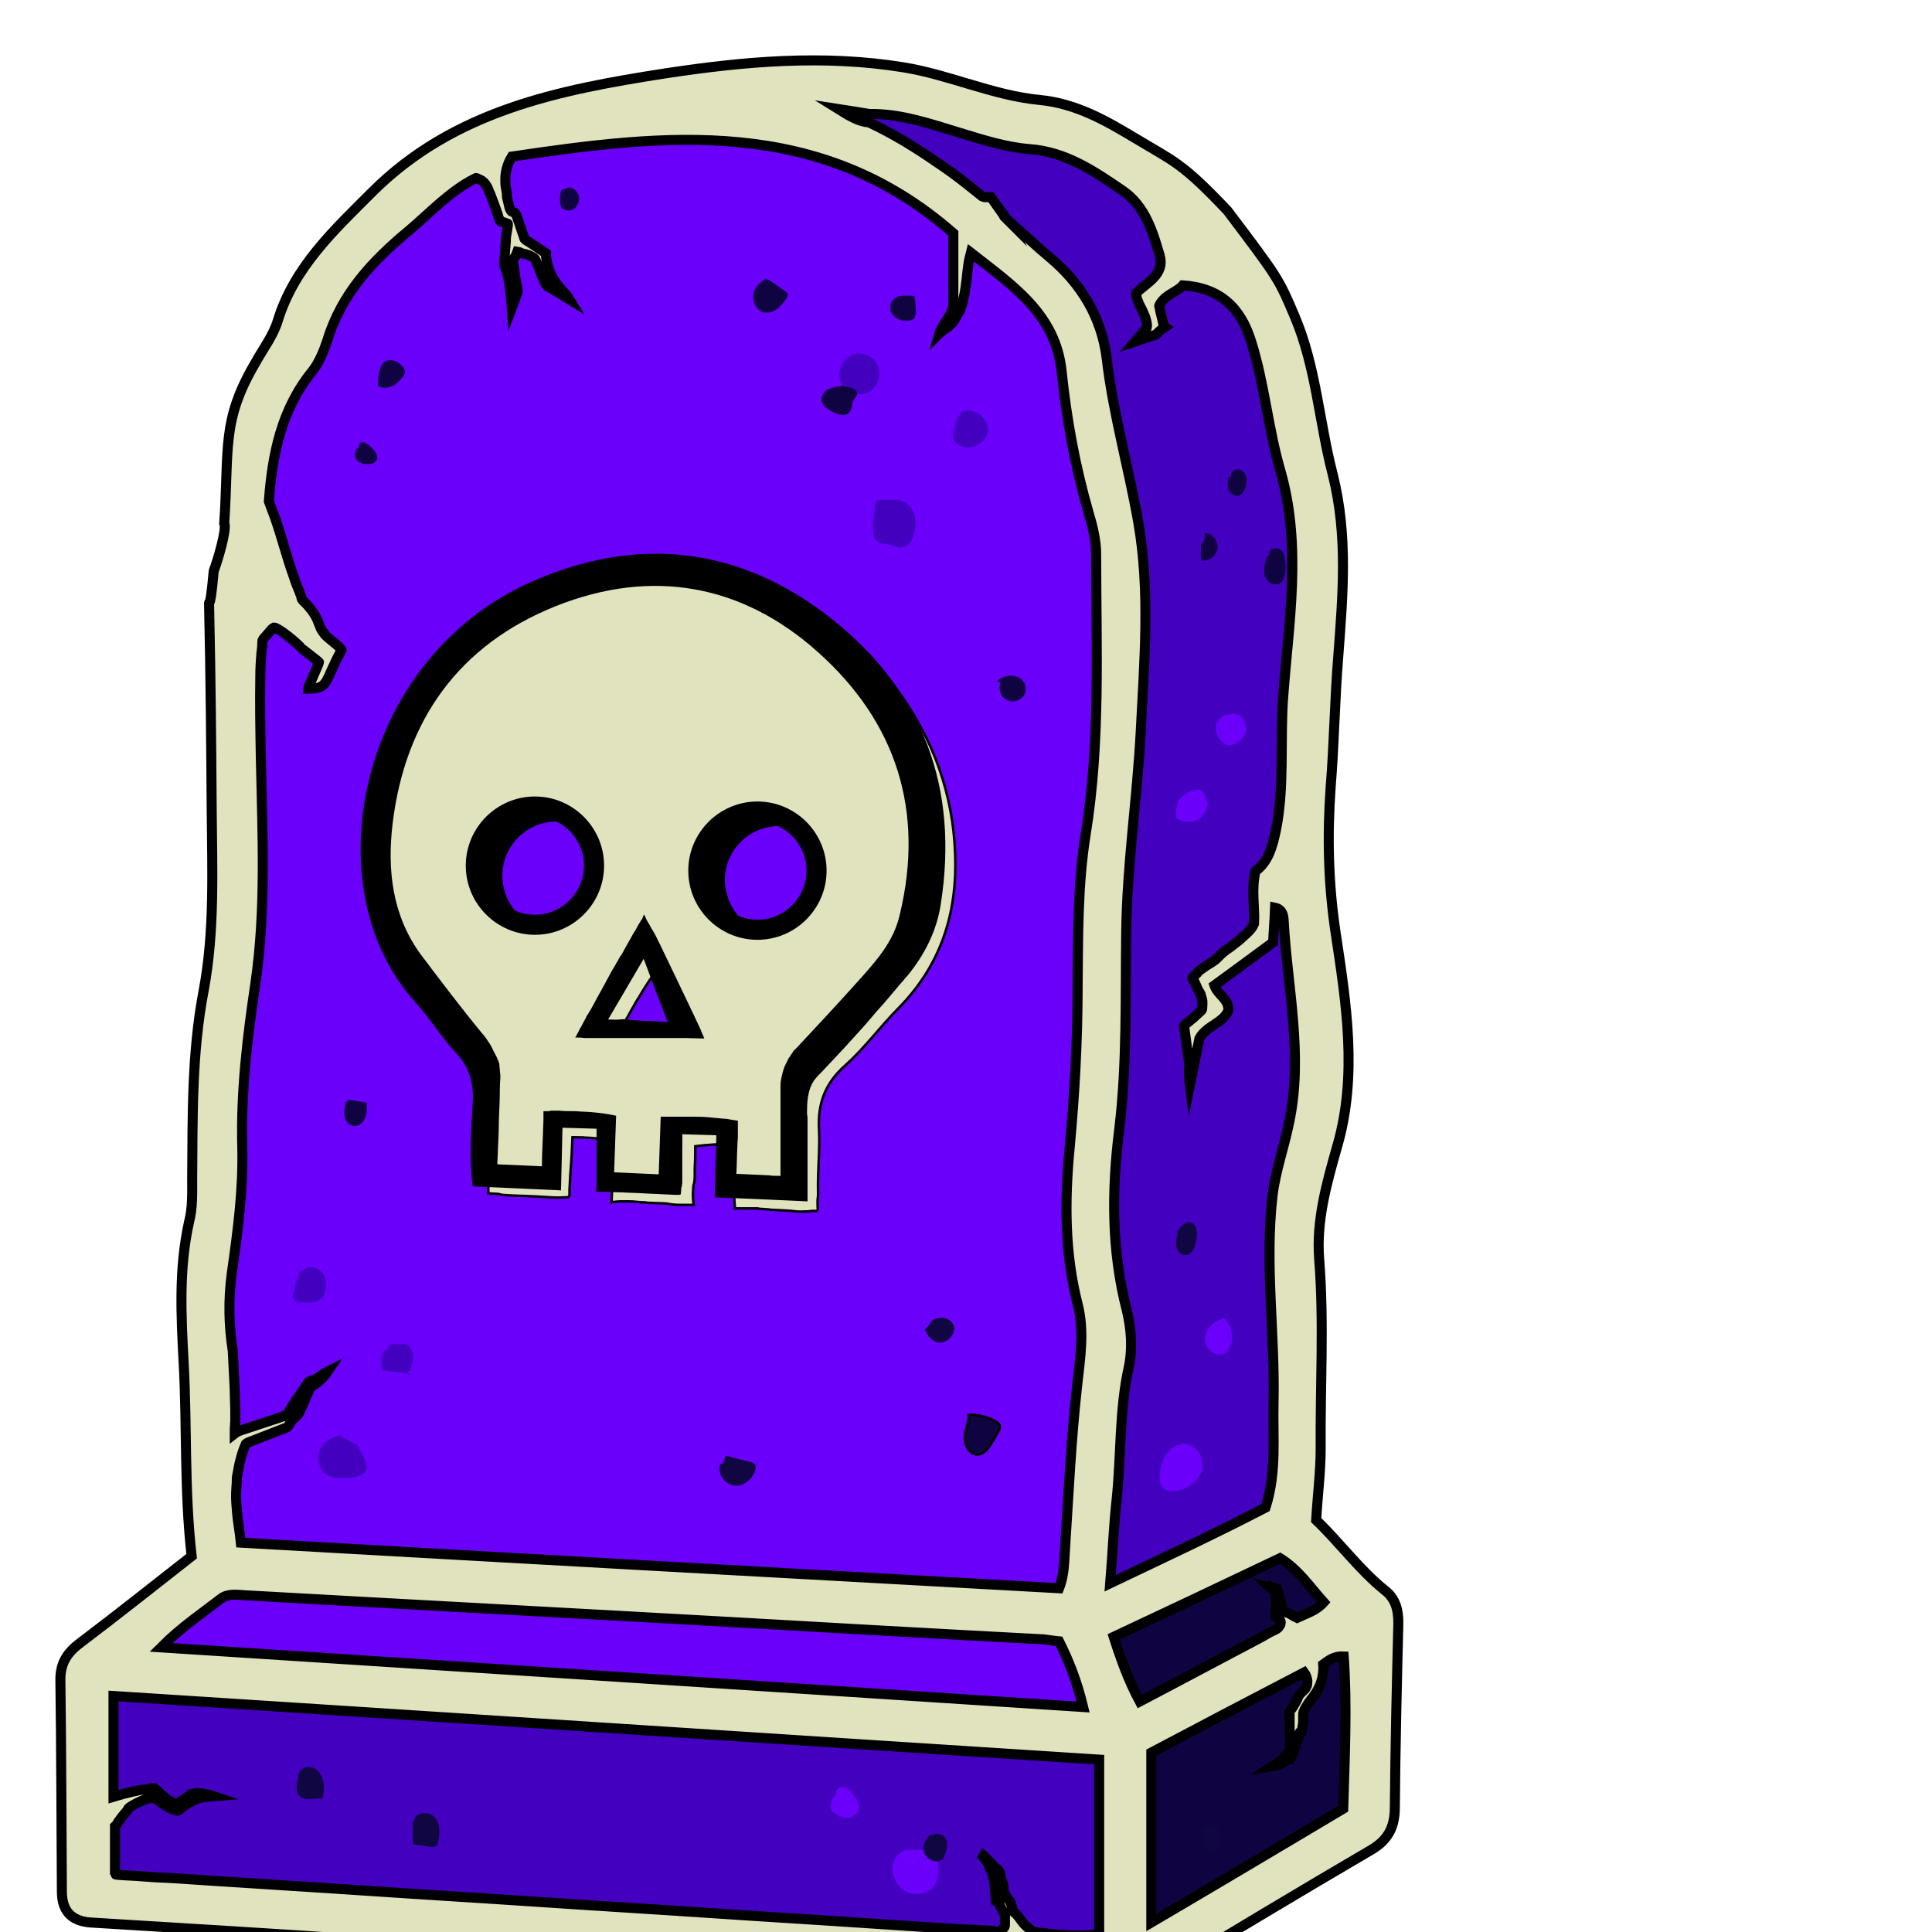 <?xml version="1.0" encoding="utf-8"?>
<svg width="32px" height="32px" fill="none" xmlns="http://www.w3.org/2000/svg">
  <g transform="matrix(0.083, 0, 0, 0.083, 0.917, 0.917)">
    <path d="M 31.7 276.096 C 33.1 255.096 32.7 233.496 35.2 211.996 C 36.6 200.296 39.1 188.696 40.1 176.996 C 41.4 160.996 39.8 144.996 39.4 128.896 C 39.3 124.196 38.8 119.496 40 114.796 C 40.6 112.396 41.5 109.896 44 109.396 C 48.3 108.396 47.1 105.996 46.2 103.396 C 45.2 100.496 44.3 97.596 43.2 94.796 C 37.2 80.096 42.3 66.896 49.6 54.496 C 55.8 43.896 63.9 34.396 72.4 25.496 C 81.9 15.496 93.7 10.496 107.6 10.296 C 110.2 10.296 112.8 10.196 115.5 9.996 C 116.8 9.896 118.1 9.896 119.5 9.796 C 120.7 9.696 122 9.796 123.2 9.596 C 123.6 9.496 124 9.396 124.4 9.296 C 125.1 9.296 125.8 9.496 126.4 9.496 C 127.9 9.696 129.3 9.896 130.8 10.196 C 133.7 10.696 136.6 11.196 139.5 11.796 C 145.3 12.896 151 14.296 156.7 15.796 C 159.8 16.596 162.9 17.496 165.8 18.996 C 171.1 21.896 174.9 26.796 180 29.996 C 183.5 32.196 187.4 33.496 190.6 36.096 C 194.2 38.996 196.5 43.096 198.7 47.196 C 201.1 51.596 203.5 55.996 205.1 60.796 C 205.5 61.996 205.9 63.296 206.2 64.496 C 207.4 69.596 208 74.796 208.6 79.996 C 209.2 85.096 209.9 90.296 211.6 95.196 C 212 96.396 212.5 97.596 213 98.796 C 213.2 99.296 213.5 99.796 213.6 100.296 C 213.6 100.996 213.5 101.696 213.5 102.396 C 213.4 117.496 212.1 132.496 211.8 147.596 C 211.3 171.996 209.6 196.396 206.9 220.696 C 206.4 224.996 207 229.196 208 233.296 C 210.9 245.496 211.8 257.696 210 270.296 C 208.5 280.896 208.5 291.796 207.8 302.596 C 207.5 307.396 204.9 309.396 200.2 309.496 C 194.7 309.596 189.7 307.296 184.2 307.196 C 176.5 306.996 169.1 308.796 161.6 309.596 C 149 310.796 136.8 308.496 124.4 306.996 C 122.2 306.796 120.1 305.796 117.9 305.896 C 115.6 305.896 113.4 305.996 111.1 305.896 C 110 305.796 108.9 305.796 107.8 305.496 C 107.1 305.296 106.6 304.996 105.9 304.896 C 102.9 304.596 99.9 304.596 96.9 304.396 C 93.9 304.296 90.9 304.096 87.9 303.996 C 81.9 303.696 75.8 303.496 69.8 303.296 C 63.8 303.096 57.7 302.896 51.7 302.696 C 50.2 302.696 48.7 302.596 47.2 302.596 C 45.8 302.596 44.2 302.296 42.8 302.496 C 42.4 302.596 42 302.796 41.7 302.896 C 40.3 303.296 38.6 303.096 37.2 302.796 C 32.8 301.596 31.7 296.896 31.6 292.896 C 31.5 290.196 31.8 287.496 31.9 284.796 C 31.7 282.096 31.7 279.396 31.7 276.096 Z" fill="#6B00FA" stroke="black" stroke-width="0.5" stroke-miterlimit="10"/>
    <path d="M 216.2 359.997 C 215.4 365.197 216.1 371.097 214.6 376.697 C 214 378.897 213.5 380.997 211.1 381.897 C 208.8 382.697 207.2 381.697 206.1 379.697 C 205.3 378.297 203.9 378.397 202.5 378.297 C 191.2 377.597 179.9 376.897 168.7 376.297 C 130.1 374.297 91.6 372.297 53 370.297 C 42.2 369.797 31.4 369.497 20.6 368.897 C 17.7 368.697 11.9 368.897 11.2 364.997 C 11 363.797 10.3 362.797 10 361.597 C 9.3 359.097 9.2 356.397 9.2 353.797 C 9 347.797 8.9 341.697 8.7 335.697 C 8.7 334.697 8.7 333.697 8.6 332.697 C 8.6 331.997 8.4 331.597 8.1 331.097 C 7.4 329.597 8 327.897 9 326.697 C 10.3 325.097 12.1 324.397 14 325.197 C 20.2 327.497 26.7 326.997 33 327.397 C 62.6 329.097 92.3 330.397 122 331.797 C 149 333.097 175.9 334.497 202.9 335.897 C 212.2 336.397 215.8 340.197 215.8 349.597 C 215.8 352.897 216 356.197 216.2 359.997 Z" fill="#4300BF" stroke="black" stroke-width="0.5" stroke-miterlimit="10"/>
    <path d="M 130.101 306.496 C 121.001 306.196 111.801 305.796 102.801 304.496 C 97.001 303.596 91.401 302.296 85.601 301.496 C 79.401 300.696 73.001 300.596 66.801 300.496 C 57.301 300.296 47.601 300.196 38.401 302.496 C 29.201 304.796 20.201 309.896 15.301 318.096 C 24.001 324.496 35.401 325.296 46.201 325.896 C 52.801 326.296 59.401 326.596 66.001 326.996 C 114.701 329.696 163.401 332.396 212.101 332.496 C 210.601 327.896 209.101 323.196 207.501 318.596 C 206.101 314.496 204.101 309.696 199.301 308.696 C 197.701 308.396 196.101 308.696 194.501 308.796 C 191.701 308.796 188.801 308.596 186.001 308.496 C 174.101 308.096 162.101 307.596 150.201 307.196 C 143.501 306.996 136.801 306.696 130.101 306.496 Z" fill="#6B00FA" stroke="black" stroke-width="0.5" stroke-miterlimit="10"/>
    <path d="M 240.8 298.096 C 242.3 297.296 244 296.496 244.9 295.096 C 245.8 293.696 245.9 291.996 246 290.396 C 246.4 283.796 246.8 277.296 247.2 270.696 C 247.7 263.296 248.1 255.896 248 248.496 C 247.9 241.496 247.2 234.496 247.6 227.596 C 248 221.196 249.3 214.896 250 208.496 C 252.5 185.896 247.2 163.096 248.2 140.396 C 248.6 131.996 249.9 123.596 250.4 115.096 C 251.9 92.196 247.9 68.896 238.9 47.796 C 238.1 45.996 237.3 44.196 235.8 42.996 C 233.8 41.396 231.1 41.196 228.9 39.896 C 225.8 37.996 224.6 34.196 222.9 30.896 C 218.7 22.696 210.7 17.096 202 13.996 C 193.3 10.896 184.1 9.996 175 9.096 C 168.6 8.496 162.2 7.896 155.8 7.196 C 152.7 6.896 148.2 7.896 148.7 10.996 C 157.9 17.896 168.5 22.896 178.2 29.096 C 187.9 35.296 197.1 43.196 201.7 53.796 C 203.7 58.296 204.7 63.196 205.7 68.096 C 208.7 82.096 211.6 96.096 212.3 110.396 C 212.8 120.796 212.1 131.296 211.4 141.796 C 210.5 155.496 209.9 169.296 209.3 182.996 C 208.7 196.696 208.3 210.496 208.1 224.196 C 207.8 237.996 207.7 251.696 207.8 265.396 C 207.8 272.296 207.9 279.196 208 285.996 C 208 289.396 208.1 292.896 208.2 296.296 C 208.3 299.496 208 302.996 208.4 306.296 C 209.1 311.196 214.6 310.496 218 308.996 C 224.2 306.296 230.2 303.096 236.4 300.096 C 237.5 299.696 239.7 298.096 240.8 298.096 Z" fill="#4300BF" stroke="black" stroke-width="0.5" stroke-miterlimit="10"/>
    <path d="M 214.7 331.296 C 215.1 331.996 215.6 332.796 216.4 332.796 C 216.9 332.796 217.4 332.496 217.8 332.296 C 222.4 329.196 226.2 324.996 231.2 322.696 C 234.6 321.096 238.3 320.496 241.8 319.296 C 246.8 317.596 251.3 314.696 255.8 311.896 C 257.4 310.896 259.2 309.396 258.9 307.496 C 258.8 306.796 258.4 306.196 258 305.696 C 255.5 302.296 252.5 299.396 249.1 296.996 C 248.4 296.496 247.7 296.096 246.9 295.996 C 245.9 295.896 244.9 296.396 244 296.796 C 236.7 300.396 229.5 303.996 222.3 307.696 C 218.7 309.496 215.1 311.396 211.5 313.196 C 208.5 314.696 206 315.796 208 319.396 C 210.3 323.396 212.7 327.296 214.7 331.296 Z" fill="#100342" stroke="black" stroke-width="0.5" stroke-miterlimit="10"/>
    <path d="M 217.899 374.296 C 217.999 374.996 218.1 375.796 218.5 376.296 C 219.6 377.496 221.499 376.796 222.899 375.996 C 234.999 369.196 247.1 362.396 259.2 355.596 C 260.4 354.896 261.7 354.196 262.5 352.996 C 263.3 351.696 263.4 350.096 263.5 348.596 C 263.9 340.496 264.2 332.396 264.6 324.196 C 264.7 321.896 264.699 319.396 263.399 317.596 C 261.999 315.596 259.299 314.996 256.899 315.296 C 254.499 315.596 252.299 316.796 250.199 317.996 C 240.499 323.396 230.8 328.696 221.1 333.996 C 217.9 335.796 214 336.996 214.3 341.196 C 214.6 346.096 215.399 350.996 215.899 355.796 C 216.199 358.896 216.599 361.896 216.899 364.996 C 217.199 368.096 217.899 371.296 217.899 374.296 Z" fill="#100342" stroke="black" stroke-width="0.5" stroke-miterlimit="10"/>
    <path d="M 163.1 60.496 C 165 62.096 164.8 65.396 162.8 66.896 C 160.8 68.396 157.6 67.396 156.7 65.096 C 155.8 62.796 157.5 59.896 159.9 59.496 C 161 59.396 162.2 59.696 163.1 60.496 Z" fill="#4300BF"/>
    <path d="M 179.3 74.597 C 179.2 75.097 179.1 75.497 179.1 75.997 C 179.2 76.897 179.8 77.597 180.6 77.897 C 182.7 78.997 185.8 77.397 186.1 74.997 C 186.3 72.597 183.7 70.297 181.4 70.997 C 181.2 70.897 180.9 71.097 180.8 71.297 C 179.9 72.397 179.7 73.397 179.3 74.597 Z" fill="#4300BF"/>
    <path d="M 169.4 88.696 C 167.9 88.696 166.4 88.696 165 88.696 C 164.6 88.696 164.2 88.696 163.9 88.996 C 163.7 89.196 163.7 89.496 163.6 89.796 C 163.4 90.996 163.3 92.096 163.2 93.296 C 163.1 94.696 163.1 96.496 164.3 97.196 C 165.1 97.596 166 97.496 166.8 97.696 C 167.5 97.896 168.1 98.296 168.8 98.196 C 170.2 98.196 171.1 96.696 171.4 95.296 C 171.7 93.796 171.8 92.296 171.1 90.896 C 170.4 89.496 169 88.496 167.5 88.696" fill="#4300BF"/>
    <path d="M 236.899 132.196 C 235.899 131.196 234.699 131.296 233.399 131.696 C 232.199 132.096 231.499 133.296 231.599 134.496 C 231.599 135.496 232.299 136.496 232.999 137.196 C 234.099 138.296 236.099 137.296 236.899 136.296 C 237.899 135.296 237.899 133.396 236.899 132.196 Z" fill="#6B00FA"/>
    <path d="M 229.9 148.996 C 229.8 148.396 229.4 147.396 228.9 146.896 C 228.3 146.296 227.1 146.596 226.4 146.896 C 225.8 147.196 225.2 147.596 224.7 148.096 C 224.5 148.296 224.3 148.396 224.2 148.696 C 223.9 149.196 223.8 149.696 223.7 150.296 C 223.7 150.596 223.4 151.996 223.7 152.196 C 224.9 152.996 226.5 153.196 227.9 152.596 C 229.1 151.896 230.1 150.396 229.9 148.996 Z" fill="#6B00FA"/>
    <path d="M 57.6 275.396 C 55.7 275.396 53.9 276.296 53 277.896 C 52.1 279.496 52.4 281.796 53.8 282.996 C 55.3 284.296 60.2 284.196 61.6 282.896 C 63 281.596 61.1 279.296 60.3 277.396 C 59.1 276.696 57.8 275.996 56.5 275.396" fill="#4300BF"/>
    <path d="M 48.899 242.296 C 48.299 243.896 47.799 245.496 47.499 247.196 C 47.399 247.496 47.399 247.896 47.599 248.196 C 47.899 248.696 48.499 248.796 49.099 248.896 C 50.599 248.996 52.299 248.996 53.199 247.896 C 53.499 247.596 53.699 247.096 53.799 246.696 C 54.299 245.096 53.999 243.196 52.599 242.296 C 51.199 241.396 48.999 241.896 48.699 243.496" fill="#4300BF"/>
    <path d="M 71.2 258.696 C 71 258.196 70.6 257.396 70.1 257.196 C 69.8 257.096 69.3 257.196 68.9 257.196 C 68.5 257.196 68.2 257.196 67.8 257.196 C 67.5 257.196 67.2 257.196 67 257.296 C 66.6 257.496 66.2 258.096 65.9 258.396 C 65.7 258.496 65.6 258.596 65.5 258.796 C 65.2 259.296 65.1 259.996 65.1 260.596 C 65.1 260.796 65.1 262.396 65.3 262.396 C 66.3 262.596 69.8 262.896 70.8 263.096 C 71.4 263.196 69.7 263.396 70.2 262.996 C 70.4 262.796 70.6 262.596 70.8 262.296 C 71.3 261.096 71.6 259.796 71.2 258.696 Z" fill="#4300BF"/>
    <path d="M 169.199 366.096 C 171.099 367.496 174.199 367.096 175.499 365.096 C 176.499 363.596 176.299 361.696 175.999 359.896 C 175.899 359.396 175.799 358.896 175.499 358.596 C 175.199 358.296 174.699 358.196 174.199 358.196 C 172.799 357.996 171.599 358.096 170.199 358.096 C 169.999 358.096 169.799 358.096 169.599 358.096 C 169.099 358.296 168.599 358.696 168.199 359.096 C 167.199 360.096 166.799 361.296 167.099 362.696 C 167.399 363.996 168.099 365.296 169.199 366.096 Z" fill="#6B00FA"/>
    <path d="M 156.499 346.596 C 155.099 347.196 154.399 348.896 154.899 350.296 C 155.699 350.996 156.699 351.596 157.799 351.696 C 158.899 351.796 160.099 351.096 160.299 349.996 C 160.499 349.096 159.999 348.296 159.499 347.496 C 158.999 346.696 158.399 345.896 157.499 345.596 C 156.599 345.396 155.399 346.196 155.799 347.096" fill="#6B00FA"/>
    <path d="M 226.6 277.197 C 225 276.697 223.2 277.397 222.1 278.597 C 221 279.897 220.5 281.597 220.4 283.197 C 220.3 284.097 220.4 284.997 220.9 285.697 C 221.6 286.597 222.9 286.697 224 286.397 C 226.2 285.997 228.2 284.397 228.8 282.297 C 229.4 280.197 228 277.497 225.8 277.197 C 227.4 276.997 225.5 276.097 226.6 277.197 Z" fill="#6B00FA"/>
    <path d="M 233.7 251.896 C 231.6 252.296 229.6 253.796 229.4 255.896 C 229.2 257.996 231.6 259.996 233.5 258.996 C 235.4 257.196 235.2 253.696 233.2 251.996" fill="#6B00FA"/>
    <path d="M 168 48.296 C 166.8 48.596 166.3 50.196 166.8 51.296 C 167.3 52.396 168.6 52.996 169.9 52.996 C 170.5 52.996 171.2 52.796 171.5 52.296 C 171.6 51.996 171.7 51.696 171.7 51.396 C 171.7 50.296 171.7 49.096 171.4 47.996 C 170.3 47.896 169.2 47.896 168.1 48.096" fill="#100342"/>
    <path d="M 157 65.996 C 156.1 66.096 155.1 66.196 154.3 66.596 C 153.5 66.996 152.8 67.896 152.9 68.796 C 153 69.996 154.3 70.796 155.4 71.296 C 156.3 71.696 157.5 72.096 158.3 71.396 C 159.1 70.696 158.8 69.496 159.4 68.596 C 159.6 68.296 159.9 67.996 160 67.596 C 160.1 66.896 159.3 66.396 158.6 66.296 C 157.9 66.196 157.1 66.096 156.8 65.496" fill="#100342"/>
    <path d="M 142.101 44.397 C 141.201 44.897 140.201 45.597 139.701 46.497 C 138.701 48.197 139.501 50.897 141.401 51.297 C 143.301 51.697 145.001 49.997 146.001 48.297 C 146.101 48.097 146.201 47.897 146.201 47.697 C 146.201 47.497 146.001 47.297 145.801 47.197 C 144.701 46.397 143.601 45.597 142.501 44.897 C 142.201 44.697 141.701 44.497 141.501 44.897" fill="#100342"/>
    <path d="M 65 61.997 C 64.5 63.197 64.3 64.597 64.4 65.997 C 65.3 66.497 66.4 66.397 67.3 65.997 C 68.2 65.497 68.9 64.797 69.5 63.897 C 69.6 63.697 69.8 63.497 69.8 63.197 C 69.8 62.797 69.6 62.397 69.3 62.097 C 68.7 61.397 67.9 60.897 67 60.797 C 66.1 60.697 65.1 61.397 65 62.197" fill="#100342"/>
    <path d="M 60.501 78.296 C 59.701 78.696 59.601 79.996 60.101 80.696 C 60.701 81.396 61.701 81.696 62.601 81.596 C 63.201 81.496 63.901 81.296 64.101 80.796 C 64.501 79.996 63.901 79.096 63.301 78.496 C 62.701 77.796 61.801 76.996 60.801 77.296" fill="#100342"/>
    <path d="M 100.999 26.896 C 100.599 27.896 100.599 29.096 100.899 30.196 C 101.399 30.996 102.599 31.196 103.399 30.696 C 104.199 30.196 104.599 29.196 104.499 28.196 C 104.299 27.096 103.099 25.996 102.099 26.496" fill="#100342"/>
    <path d="M 188.8 124.696 C 188.1 125.896 188.4 127.696 189.6 128.496 C 190.8 129.296 192.6 128.896 193.3 127.696 C 193.7 127.096 193.7 126.196 193.5 125.496 C 193.1 124.496 192 123.796 190.9 123.796 C 189.8 123.696 188.7 124.196 187.9 124.896 C 188.3 124.996 188.6 125.196 189 125.296" fill="#100342"/>
    <path d="M 182.3 271.597 C 182.2 273.097 181.5 274.497 181.5 275.997 C 181.5 277.497 182.5 279.197 184 279.197 C 185.3 279.197 186.2 277.997 186.8 276.897 C 187.3 276.197 187.7 275.397 188.1 274.697 C 188.4 274.297 188.6 273.797 188.4 273.297 C 188.3 273.097 188.1 272.897 187.9 272.797 C 186.2 271.697 184.1 271.197 182 271.297" fill="#100342"/>
    <path d="M 182.3 271.597 C 182.2 273.097 181.5 274.497 181.5 275.997 C 181.5 277.497 182.5 279.197 184 279.197 C 185.3 279.197 186.2 277.997 186.8 276.897 C 187.3 276.197 187.7 275.397 188.1 274.697 C 188.4 274.297 188.6 273.797 188.4 273.297 C 188.3 273.097 188.1 272.897 187.9 272.797 C 186.2 271.697 184.1 271.197 182 271.297" stroke="black" stroke-width="0.5" stroke-miterlimit="10"/>
    <path d="M 173.5 254.296 C 174 255.396 174.8 256.496 175.9 256.796 C 177.8 257.396 180 255.096 179.2 253.296 C 178.4 251.496 175.2 251.396 174.4 253.296" fill="#100641"/>
    <path d="M 132.701 281.096 C 132.001 282.896 133.5 285.096 135.4 285.396 C 137.3 285.696 139.201 284.097 139.701 282.197 C 139.801 281.897 139.801 281.497 139.601 281.197 C 139.401 280.897 139.101 280.797 138.701 280.697 C 137.101 280.297 135.401 279.896 133.801 279.396 C 133.601 279.896 133.401 280.496 133.301 280.996" fill="#100641"/>
    <path d="M 58.001 208.896 C 57.801 209.796 57.501 210.696 57.701 211.596 C 57.801 212.496 58.401 213.396 59.301 213.596 C 60.301 213.896 61.401 213.096 61.801 212.096 C 62.201 211.096 62.201 209.996 62.101 208.996 C 60.901 208.796 59.701 208.596 58.601 208.396" fill="#100342"/>
    <path d="M 48.5 343.597 C 48.1 344.897 47.8 346.597 48.9 347.497 C 50.1 348.497 51.8 347.597 53.3 347.897 C 53.6 346.697 53.7 345.397 53.4 344.197 C 53.1 342.997 52.2 341.797 51 341.597 C 49.8 341.297 48.4 342.297 48.5 343.597 C 48.7 343.597 49.1 343.597 49.4 343.597 L 48.5 343.597 Z" fill="#100641"/>
    <path d="M 71.301 352.296 C 71.301 353.896 71.301 355.396 71.401 356.996 C 72.501 357.196 73.701 357.296 74.901 357.496 C 75.201 357.496 75.601 357.596 75.901 357.396 C 76.201 357.196 76.301 356.796 76.401 356.396 C 76.801 354.696 76.801 352.796 75.601 351.496 C 74.401 350.296 71.801 350.596 71.601 352.296" fill="#100641"/>
    <path d="M 174.601 355.096 C 173.501 355.996 172.901 357.596 173.501 358.896 C 174.101 360.196 175.901 360.896 177.101 359.996 C 177.601 358.896 178.101 357.696 177.901 356.496 C 177.701 355.296 176.101 354.396 175.101 355.196" fill="#100641"/>
    <path d="M 229.401 355.296 C 229.201 356.096 229.101 356.996 229.401 357.796 C 229.701 358.596 230.801 359.096 231.501 358.596 C 231.801 358.396 231.901 358.096 232.001 357.796 C 232.401 356.896 232.601 355.996 232.501 355.096 C 232.401 354.196 231.701 353.296 230.801 353.196 C 229.901 353.096 228.901 353.996 229.201 354.796" fill="#100641"/>
    <path d="M 224.001 234.996 C 223.801 235.896 223.501 236.796 223.701 237.696 C 223.901 238.596 224.601 239.496 225.501 239.396 C 226.901 239.396 227.501 237.696 227.701 236.296 C 227.901 235.096 227.901 233.496 226.801 232.996 C 225.601 232.496 224.501 233.796 223.801 234.796" fill="#100641"/>
    <path d="M 234.101 84.196 C 233.901 85.096 233.801 86.096 234.201 86.896 C 234.601 87.696 235.701 88.196 236.501 87.696 C 236.901 87.496 237.101 87.096 237.301 86.696 C 237.601 85.896 237.901 85.096 237.701 84.296 C 237.501 83.496 236.901 82.696 236.101 82.596 C 235.301 82.496 234.401 83.296 234.601 84.096" fill="#100342"/>
    <path d="M 228.6 97.596 C 228.6 98.696 228.6 99.696 228.7 100.796 C 230.2 100.996 231.7 99.896 231.9 98.396 C 232.1 96.896 230.9 95.396 229.4 95.296 C 229.5 95.996 229.3 96.696 229 97.296" fill="#100342"/>
    <path d="M 241.8 100.096 C 241.4 101.196 241.1 102.396 241.3 103.596 C 241.5 104.796 242.7 105.796 243.8 105.596 C 245.3 105.296 245.6 103.196 245.5 101.596 C 245.4 100.496 245.3 99.196 244.4 98.596 C 243.5 97.996 241.8 98.696 242.2 99.696" fill="#100342"/>
    <path d="M 86.901 213.896 C 88.601 207.896 85.401 202.496 80.801 197.096 C 73.701 188.796 67.201 180.096 65.701 168.496 C 62.401 142.296 77.001 116.696 101.101 107.396 C 126.401 97.596 154.401 106.396 169.501 128.796 C 176.201 138.696 179.601 149.596 179.601 161.596 C 179.601 172.596 176.101 182.096 168.401 189.996 C 164.701 193.696 161.601 197.996 157.701 201.496 C 153.601 205.096 152.101 209.196 152.401 214.396 C 152.601 218.496 152.101 222.596 152.201 226.696 C 152.201 226.996 152.201 227.296 152.201 227.496 C 152.201 227.896 152.101 228.196 152.101 228.496 C 152.101 228.696 152.101 230.596 152.201 230.596 C 151.501 230.596 150.801 230.596 150.201 230.696 C 149.401 230.696 148.601 230.796 147.801 230.696 C 146.301 230.496 144.901 230.496 143.401 230.396 C 143.101 230.396 142.801 230.396 142.401 230.296 C 141.801 230.296 141.301 230.196 140.701 230.196 C 140.501 230.196 140.301 230.096 140.001 230.096 C 139.701 230.096 139.401 230.096 139.101 230.096 C 138.001 230.096 136.801 230.096 135.601 230.096 C 135.601 229.496 135.501 228.896 135.501 228.296 C 135.401 227.096 135.401 225.896 135.401 224.696 C 135.401 222.396 135.301 220.096 135.301 217.796 C 135.301 217.696 135.301 217.596 135.201 217.496 C 135.101 217.396 135.001 217.396 134.901 217.396 C 132.501 217.196 130.101 217.396 127.701 217.696 C 127.701 219.096 127.701 220.496 127.601 221.996 C 127.601 222.396 127.601 222.796 127.601 223.196 C 127.601 223.796 127.601 224.296 127.501 224.896 C 127.501 225.096 127.401 225.196 127.401 225.296 C 127.301 225.496 127.301 225.796 127.301 225.996 C 127.201 227.096 127.201 228.296 127.401 229.396 C 126.701 229.396 126.001 229.396 125.201 229.396 C 124.301 229.396 123.301 229.396 122.401 229.196 C 121.301 228.996 120.101 229.096 119.001 228.996 C 118.601 228.996 118.101 228.996 117.701 228.896 C 116.601 228.896 115.501 228.696 114.401 228.696 C 113.801 228.696 113.301 228.696 112.701 228.696 C 112.601 228.696 111.101 228.796 111.001 228.896 C 111.001 227.896 111.101 226.796 111.101 225.796 C 111.101 225.296 111.101 224.796 111.201 224.196 C 111.201 223.696 111.301 223.196 111.301 222.696 C 111.301 220.696 111.301 218.696 111.201 216.596 C 108.601 216.096 105.901 215.896 103.201 215.896 C 103.101 218.196 103.001 220.496 102.801 222.796 C 102.701 223.896 102.701 225.096 102.601 226.296 C 102.601 226.596 102.601 226.896 102.601 227.196 C 102.601 227.396 102.601 227.596 102.501 227.696 C 102.401 227.896 101.901 227.896 101.701 227.896 C 100.301 227.996 98.801 227.896 97.401 227.796 C 96.801 227.796 96.101 227.696 95.501 227.696 C 93.901 227.596 92.301 227.596 90.701 227.496 C 90.201 227.496 89.601 227.396 89.101 227.396 C 88.801 227.296 88.501 227.196 88.101 227.196 C 88.001 227.196 86.401 227.096 86.401 227.096 C 86.401 226.996 86.401 226.896 86.401 226.796 C 86.401 225.696 86.401 224.496 86.401 223.296 C 86.401 222.796 86.301 222.296 86.501 221.796 C 86.601 221.596 86.501 221.396 86.501 221.196 C 86.501 220.696 86.501 220.196 86.501 219.696 C 86.501 218.396 86.601 217.196 86.601 215.896 C 86.801 215.896 86.801 215.496 86.901 213.896 Z M 119.301 195.496 C 120.201 195.596 121.101 195.596 122.001 195.696 C 123.401 195.796 124.901 195.896 126.301 196.096 C 125.801 194.596 125.301 193.096 124.701 191.696 C 124.501 191.096 124.201 190.596 124.001 190.096 C 123.801 189.596 123.501 189.196 123.301 188.696 C 123.201 188.596 123.201 188.396 123.201 188.296 C 123.101 187.796 122.901 187.396 122.801 186.896 C 122.301 185.696 121.901 184.396 121.401 183.096 C 121.201 182.496 121.001 181.996 120.701 181.396 C 120.701 181.496 120.501 181.796 120.501 181.796 C 120.401 181.996 120.201 182.196 120.101 182.396 C 118.801 184.196 117.601 185.996 116.501 187.896 C 115.901 188.796 115.401 189.796 114.801 190.796 C 114.501 191.296 114.301 191.796 114.001 192.196 C 113.901 192.396 113.801 192.596 113.701 192.796 C 113.601 193.196 113.201 193.596 112.901 193.996 C 112.501 194.496 112.101 194.996 111.801 195.596 C 111.801 195.596 112.101 195.596 112.201 195.596 C 112.301 195.596 112.501 195.596 112.601 195.596 C 112.901 195.596 113.201 195.596 113.501 195.596 C 114.101 195.596 114.601 195.596 115.201 195.496 C 115.401 195.496 115.701 195.396 115.901 195.396 C 116.201 195.396 116.501 195.396 116.801 195.496 C 117.401 195.496 117.901 195.596 118.501 195.596 C 118.801 195.396 119.101 195.396 119.301 195.496 Z" fill="#E0E3BD" stroke="black" stroke-width="0.5" stroke-miterlimit="10"/>
    <path d="M 84.601 211.096 C 86.201 205.196 83.101 199.896 78.601 194.596 C 71.601 186.396 65.201 177.896 63.801 166.596 C 60.601 140.896 74.901 115.896 98.501 106.796 C 123.301 97.196 150.701 105.796 165.601 127.796 C 172.101 137.496 175.501 148.196 175.601 159.896 C 175.601 170.696 172.201 179.996 164.601 187.696 C 161.001 191.396 158.001 195.596 154.101 198.896 C 150.101 202.396 148.601 206.396 148.901 211.596 C 149.101 215.596 148.601 219.596 148.701 223.596 C 148.701 223.896 148.701 224.096 148.701 224.396 C 148.701 224.696 148.601 225.096 148.601 225.396 C 148.601 225.596 148.601 227.396 148.701 227.396 C 148.001 227.396 147.401 227.396 146.701 227.396 C 145.901 227.396 145.101 227.496 144.301 227.396 C 142.901 227.196 141.401 227.196 140.001 227.096 C 139.701 227.096 139.401 227.096 139.101 226.996 C 138.501 226.996 138.001 226.896 137.401 226.896 C 137.201 226.896 137.001 226.796 136.801 226.796 C 136.501 226.796 136.201 226.796 135.901 226.796 C 134.801 226.796 133.601 226.796 132.501 226.796 C 132.501 226.196 132.401 225.696 132.401 225.096 C 132.301 223.896 132.301 222.796 132.301 221.596 C 132.301 219.296 132.201 217.096 132.201 214.796 C 132.201 214.696 132.201 214.596 132.101 214.496 C 132.001 214.396 131.901 214.396 131.801 214.396 C 129.501 214.196 127.101 214.396 124.801 214.696 C 124.801 216.096 124.801 217.496 124.701 218.896 C 124.701 219.296 124.701 219.696 124.701 220.096 C 124.701 220.596 124.701 221.196 124.601 221.796 C 124.601 221.996 124.501 222.096 124.501 222.196 C 124.401 222.396 124.401 222.696 124.401 222.896 C 124.301 223.996 124.301 225.096 124.501 226.196 C 123.801 226.196 123.101 226.196 122.401 226.196 C 121.501 226.196 120.601 226.196 119.701 225.996 C 118.601 225.796 117.501 225.896 116.301 225.796 C 115.901 225.796 115.401 225.796 115.001 225.696 C 113.901 225.696 112.901 225.496 111.801 225.496 C 111.201 225.496 110.701 225.496 110.101 225.496 C 110.001 225.496 108.501 225.596 108.501 225.696 C 108.501 224.696 108.601 223.696 108.601 222.596 C 108.601 222.096 108.601 221.596 108.701 221.096 C 108.701 220.596 108.801 220.096 108.801 219.596 C 108.801 217.596 108.801 215.596 108.701 213.596 C 106.101 213.196 103.501 212.896 100.901 212.896 C 100.801 215.196 100.701 217.396 100.601 219.696 C 100.501 220.796 100.501 221.996 100.401 223.096 C 100.401 223.396 100.401 223.696 100.401 223.996 C 100.401 224.196 100.401 224.396 100.301 224.496 C 100.201 224.696 99.701 224.696 99.501 224.696 C 98.101 224.796 96.701 224.696 95.301 224.596 C 94.701 224.596 94.001 224.496 93.401 224.496 C 91.801 224.396 90.201 224.396 88.701 224.296 C 88.201 224.296 87.701 224.196 87.101 224.196 C 86.801 224.196 86.501 223.996 86.101 223.996 C 86.001 223.996 84.501 223.896 84.501 223.896 C 84.501 223.796 84.501 223.696 84.501 223.596 C 84.501 222.496 84.501 221.296 84.501 220.196 C 84.501 219.696 84.401 219.196 84.601 218.796 C 84.701 218.596 84.601 218.396 84.601 218.196 C 84.601 217.696 84.601 217.196 84.601 216.696 C 84.601 215.496 84.701 214.196 84.701 212.996 C 84.501 212.996 84.501 212.696 84.601 211.096 Z M 116.401 192.996 C 117.301 193.096 118.201 193.096 119.001 193.196 C 120.401 193.296 121.801 193.396 123.201 193.596 C 122.701 192.196 122.301 190.696 121.701 189.196 C 121.501 188.596 121.201 188.096 121.001 187.596 C 120.801 187.096 120.501 186.696 120.301 186.196 C 120.201 186.096 120.201 185.896 120.201 185.796 C 120.101 185.296 119.901 184.896 119.801 184.396 C 119.301 183.196 118.901 181.896 118.401 180.696 C 118.201 180.096 118.001 179.596 117.701 178.996 C 117.701 179.096 117.501 179.296 117.501 179.396 C 117.401 179.596 117.201 179.796 117.101 179.996 C 115.901 181.796 114.701 183.596 113.601 185.396 C 113.001 186.296 112.501 187.296 112.001 188.196 C 111.701 188.696 111.501 189.096 111.201 189.596 C 111.101 189.796 111.001 189.996 110.901 190.196 C 110.801 190.596 110.401 190.996 110.101 191.296 C 109.701 191.796 109.401 192.296 109.001 192.796 C 109.001 192.796 109.301 192.796 109.401 192.796 C 109.501 192.796 109.701 192.796 109.801 192.796 C 110.101 192.796 110.401 192.796 110.701 192.796 C 111.301 192.796 111.801 192.796 112.401 192.696 C 112.601 192.696 112.901 192.596 113.101 192.596 C 113.401 192.596 113.701 192.596 114.001 192.696 C 114.601 192.696 115.101 192.796 115.701 192.796 C 115.901 192.996 116.201 192.996 116.401 192.996 Z" fill="#E0E3BD" stroke="black" stroke-width="0.5" stroke-miterlimit="10"/>
    <path d="M 155.101 112.596 C 136.801 97.996 116.101 95.596 94.701 105.196 C 60.401 120.596 51.201 166.195 71.801 188.896 C 74.701 192.096 76.901 195.796 79.901 198.996 C 82.601 201.896 83.501 204.996 83.301 208.896 C 83.001 214.296 82.501 219.796 83.301 225.696 L 100.901 226.496 L 101.201 213.996 L 108.001 214.196 L 108.001 214.296 C 108.001 214.396 108.001 214.496 108.001 214.596 C 108.001 214.696 108.001 214.896 108.001 214.996 C 108.001 215.196 108.001 215.396 108.001 215.496 C 108.001 215.696 108.001 215.896 108.001 216.096 C 108.001 216.296 108.001 216.596 108.001 216.796 C 108.001 217.096 108.001 217.296 108.001 217.596 C 108.001 217.896 108.001 218.196 108.001 218.496 C 108.001 218.796 108.001 219.096 108.001 219.396 C 108.001 219.696 108.001 219.996 108.001 220.296 C 108.001 220.596 108.001 220.896 108.001 221.196 C 108.001 221.496 108.001 221.796 108.001 222.096 C 108.001 222.396 108.001 222.596 108.001 222.896 C 108.001 223.096 108.001 223.396 108.001 223.696 C 108.001 223.896 108.001 224.196 108.001 224.396 C 108.001 224.596 108.001 224.796 108.001 224.996 C 108.001 225.096 108.001 225.296 108.001 225.496 C 108.001 225.596 108.001 225.696 108.001 225.796 C 108.001 226.096 107.901 226.396 107.901 226.796 C 108.001 226.796 108.001 226.796 108.101 226.796 L 108.201 226.796 L 108.301 226.796 C 108.401 226.796 108.601 226.796 108.701 226.796 C 109.001 226.796 109.301 226.796 109.601 226.796 C 110.801 226.796 111.901 226.896 113.101 226.896 C 114.501 226.996 116.001 226.996 117.501 227.096 C 118.801 227.196 120.201 227.196 121.501 227.296 C 122.301 227.296 123.101 227.396 124.001 227.396 C 124.101 227.396 124.201 227.396 124.301 227.396 C 124.501 227.396 124.601 227.396 124.801 227.296 C 124.801 226.996 124.901 226.596 124.901 226.296 L 124.901 226.196 C 124.901 226.096 124.901 225.896 125.001 225.796 C 125.001 225.496 125.101 225.196 125.101 224.996 C 125.101 224.796 125.101 224.596 125.101 224.396 C 125.101 224.196 125.101 223.996 125.101 223.896 C 125.101 223.696 125.101 223.596 125.101 223.396 C 125.101 223.196 125.101 222.996 125.101 222.796 C 125.101 222.596 125.101 222.296 125.101 221.996 C 125.101 221.696 125.101 221.396 125.101 221.196 C 125.101 220.896 125.101 220.596 125.101 220.296 C 125.101 219.996 125.101 219.696 125.101 219.396 C 125.101 219.096 125.101 218.796 125.101 218.496 C 125.101 218.196 125.101 217.896 125.101 217.596 C 125.101 217.396 125.101 217.096 125.101 216.796 C 125.101 216.596 125.101 216.396 125.101 216.196 C 125.101 215.996 125.101 215.896 125.101 215.696 C 125.101 215.596 125.101 215.496 125.101 215.396 L 125.101 215.296 L 131.901 215.496 L 131.601 227.896 C 132.701 227.896 150.101 228.696 150.101 228.696 C 150.101 225.096 150.101 221.496 150.101 217.796 C 150.101 216.096 150.101 214.396 150.101 212.696 C 150.101 212.196 150.101 211.696 150.001 211.296 C 150.001 210.096 150.001 208.896 150.201 207.796 C 150.401 206.596 150.801 205.296 151.601 204.296 C 151.801 204.096 152.001 203.796 152.201 203.596 C 152.501 203.296 152.701 203.096 153.001 202.796 C 153.501 202.296 154.001 201.696 154.501 201.196 C 155.501 200.096 156.501 199.096 157.501 197.996 C 158.501 196.896 159.401 195.896 160.401 194.796 C 161.401 193.696 162.301 192.696 163.201 191.596 C 164.101 190.496 165.101 189.496 166.001 188.396 C 166.901 187.296 167.801 186.296 168.701 185.196 C 169.201 184.696 169.601 184.096 170.101 183.596 C 173.501 179.396 175.901 174.696 176.701 169.296 C 180.301 146.196 173.201 126.996 155.101 112.596 Z M 98.401 210.696 C 98.201 210.696 98.001 210.696 97.701 210.696 C 97.601 210.696 97.501 210.696 97.401 210.696 C 97.401 211.196 97.401 211.696 97.401 212.196 C 97.401 213.196 97.301 214.296 97.301 215.296 C 97.201 217.396 97.101 219.596 97.101 221.696 L 88.201 221.296 C 88.201 220.396 88.301 219.496 88.301 218.596 C 88.401 216.596 88.501 214.596 88.501 212.496 C 88.601 210.396 88.701 208.196 88.701 206.096 C 88.701 205.296 88.801 204.496 88.801 203.696 C 88.801 203.296 88.701 202.896 88.701 202.596 C 88.701 202.196 88.601 201.796 88.601 201.396 C 88.601 201.196 88.501 201.096 88.501 200.896 C 88.401 200.796 88.401 200.596 88.301 200.496 C 88.201 200.196 88.101 199.896 87.901 199.596 C 87.601 198.996 87.301 198.396 87.001 197.796 C 86.701 197.196 86.301 196.696 85.901 196.096 C 85.701 195.796 85.401 195.396 85.101 195.096 C 80.901 189.996 76.901 184.696 72.901 179.396 C 67.201 171.595 66.201 162.496 67.301 153.296 C 69.801 132.596 80.601 117.596 99.901 109.896 C 119.001 102.296 137.101 105.496 152.301 119.196 C 167.801 133.096 173.501 150.796 168.501 171.496 C 167.301 176.796 163.901 180.596 160.501 184.396 C 156.301 189.095 152.001 193.696 147.701 198.296 C 147.501 198.496 147.301 198.596 147.201 198.796 C 147.201 198.896 147.201 198.896 147.101 198.996 C 147.001 199.096 147.001 199.196 146.901 199.296 C 146.801 199.496 146.601 199.696 146.501 199.896 C 146.401 199.996 146.401 200.096 146.301 200.196 C 146.201 200.296 146.201 200.296 146.201 200.396 C 146.001 200.796 145.801 201.196 145.601 201.596 C 145.201 202.496 145.001 203.496 144.801 204.496 C 144.701 204.996 144.701 205.496 144.701 205.996 C 144.701 206.196 144.701 206.496 144.701 206.696 C 144.701 206.796 144.701 206.896 144.701 207.096 C 144.701 207.296 144.701 207.496 144.701 207.696 C 144.701 207.996 144.701 208.396 144.701 208.696 C 144.701 209.296 144.701 209.796 144.701 210.396 C 144.701 211.496 144.701 212.696 144.701 213.796 C 144.701 214.896 144.701 216.096 144.701 217.196 C 144.701 218.296 144.701 219.496 144.701 220.596 C 144.701 221.196 144.701 221.696 144.701 222.296 C 144.701 222.596 144.701 222.896 144.701 223.196 C 144.701 223.296 144.701 223.396 144.701 223.496 L 144.701 223.596 C 144.601 223.696 144.501 223.596 144.501 223.596 C 144.401 223.596 144.201 223.596 144.101 223.596 C 143.601 223.596 143.001 223.596 142.501 223.496 C 140.301 223.396 138.101 223.296 135.901 223.196 C 136.001 221.296 136.001 219.396 136.101 217.596 C 136.101 216.996 136.201 216.296 136.201 215.696 C 136.201 214.896 136.201 214.196 136.201 213.396 C 136.201 213.096 136.201 212.896 136.201 212.596 L 134.901 212.396 C 134.401 212.296 133.901 212.196 133.401 212.196 C 132.301 212.096 131.301 211.996 130.201 211.896 C 129.101 211.796 128.001 211.796 126.901 211.796 C 125.801 211.796 124.701 211.796 123.601 211.796 C 122.701 211.796 121.701 211.796 120.801 211.796 L 120.401 223.296 L 111.501 222.896 L 111.901 211.596 C 111.401 211.496 110.801 211.396 110.301 211.296 C 109.201 211.096 108.201 210.996 107.101 210.896 C 106.001 210.796 104.901 210.796 103.801 210.696 C 102.701 210.696 101.601 210.696 100.501 210.596 C 100.001 210.596 99.401 210.596 98.901 210.596" fill="black"/>
    <path d="M 120.601 177.295 C 120.501 177.195 120.501 176.995 120.401 176.895 C 120.201 176.595 120.101 176.195 119.901 175.895 C 119.801 175.695 119.701 175.495 119.601 175.295 C 119.501 175.095 119.401 174.995 119.301 174.795 C 118.901 174.195 118.601 173.495 118.201 172.895 C 118.001 172.595 117.901 172.295 117.701 171.895 C 117.701 171.795 117.601 171.695 117.601 171.695 C 117.601 171.595 117.501 171.495 117.501 171.495 C 117.401 171.495 117.401 171.495 117.401 171.595 C 117.401 171.695 117.301 171.695 117.301 171.795 C 117.301 171.895 117.201 171.995 117.201 172.095 C 117.101 172.295 117.001 172.495 116.901 172.595 C 116.501 173.195 116.101 173.895 115.801 174.495 C 115.401 175.095 115.001 175.795 114.701 176.395 C 114.201 177.195 113.801 177.995 113.301 178.895 C 113.101 179.195 113.001 179.495 112.801 179.695 C 112.601 179.995 112.401 180.295 112.301 180.595 C 112.101 180.895 111.901 181.195 111.701 181.595 C 111.501 181.895 111.301 182.295 111.101 182.595 C 110.901 182.995 110.701 183.295 110.501 183.695 C 110.301 184.095 110.101 184.395 109.901 184.795 C 109.701 185.195 109.501 185.595 109.301 185.895 C 109.101 186.295 108.901 186.695 108.701 186.995 C 108.501 187.395 108.301 187.695 108.101 188.095 C 107.901 188.495 107.701 188.795 107.501 189.195 C 107.301 189.595 107.101 189.895 106.901 190.295 C 106.701 190.595 106.501 190.995 106.301 191.295 C 106.101 191.595 105.901 191.895 105.801 192.195 C 105.601 192.495 105.501 192.795 105.301 193.095 C 105.201 193.395 105.001 193.595 104.901 193.895 C 104.801 194.095 104.601 194.295 104.501 194.595 C 104.401 194.795 104.301 194.995 104.201 195.195 C 104.101 195.295 104.001 195.495 104.001 195.595 C 103.901 195.695 103.901 195.795 103.801 195.895 L 103.701 195.995 L 103.801 195.995 C 104.401 195.995 104.901 195.995 105.501 196.095 C 105.601 196.095 105.701 196.095 105.901 196.095 C 106.001 196.095 106.201 196.095 106.301 196.095 C 106.401 196.095 106.401 196.095 106.501 196.095 C 106.601 196.095 106.701 196.095 106.801 196.095 C 106.901 196.095 107.001 196.095 107.201 196.095 C 107.301 196.095 107.501 196.095 107.601 196.095 C 107.801 196.095 108.001 196.095 108.101 196.095 C 108.301 196.095 108.501 196.095 108.701 196.095 C 108.901 196.095 109.101 196.095 109.301 196.095 C 109.501 196.095 109.801 196.095 110.001 196.095 C 110.201 196.095 110.501 196.095 110.701 196.095 C 111.001 196.095 111.201 196.095 111.501 196.095 C 111.801 196.095 112.001 196.095 112.301 196.095 C 112.601 196.095 112.901 196.095 113.101 196.095 C 113.401 196.095 113.701 196.095 114.001 196.095 C 114.301 196.095 114.601 196.095 114.901 196.095 C 115.201 196.095 115.501 196.095 115.801 196.095 C 116.101 196.095 116.401 196.095 116.701 196.095 C 117.001 196.095 117.301 196.095 117.601 196.095 C 117.901 196.095 118.201 196.095 118.501 196.095 C 118.801 196.095 119.101 196.095 119.401 196.095 C 119.701 196.095 120.001 196.095 120.301 196.095 C 120.601 196.095 120.901 196.095 121.101 196.095 C 121.401 196.095 121.601 196.095 121.901 196.095 C 122.201 196.095 122.401 196.095 122.701 196.095 C 122.901 196.095 123.201 196.095 123.401 196.095 C 123.601 196.095 123.901 196.095 124.101 196.095 C 124.301 196.095 124.501 196.095 124.701 196.095 C 124.901 196.095 125.101 196.095 125.301 196.095 C 125.501 196.095 125.601 196.095 125.801 196.095 L 129.401 196.195 C 129.501 196.195 129.501 196.195 129.501 196.195 C 129.301 195.595 129.001 195.095 128.801 194.495 C 128.201 193.095 120.701 177.495 120.601 177.295 C 120.601 177.395 120.601 177.395 120.601 177.295 Z M 110.301 192.395 C 112.701 188.295 114.901 184.595 117.401 180.295 C 119.101 184.895 120.501 188.495 122.201 192.895 C 118.101 192.695 114.701 192.495 110.301 192.395 Z" fill="black"/>
    <path d="M 53.6 115.296 C 53.6 115.796 53.7 116.196 53.7 116.596 L 53.6 115.296 Z M 53.6 115.296 C 53.6 115.796 53.7 116.196 53.7 116.596 L 53.6 115.296 Z" fill="#E0E3BD"/>
    <path d="M 53.6 115.296 C 53.6 115.796 53.7 116.196 53.7 116.596 M 53.6 115.296 C 53.6 115.796 53.7 116.196 53.7 116.596 L 53.6 115.296 Z" stroke="black" stroke-width="2" stroke-miterlimit="10"/>
    <path d="M 265.3 306.296 C 260.2 302.196 256.4 296.896 251.6 292.296 C 251.9 287.196 252.5 282.596 252.5 277.996 C 252.4 265.396 253.2 252.796 252.2 240.196 C 251.6 232.496 253.7 225.096 255.8 217.696 C 259.9 203.596 257.6 189.096 255.5 175.196 C 254 165.296 253.8 155.696 254.5 145.896 C 255.2 137.296 255.3 128.696 256 120.096 C 256.9 107.896 258 95.896 254.9 83.596 C 252.2 73.196 251.6 62.296 247.4 52.296 C 244.1 44.496 244.1 44.496 233.9 30.996 C 224.8 21.396 223.4 21.296 215.6 16.596 C 209.6 12.996 203.7 9.596 196.4 8.896 C 187.1 7.996 178.5 3.896 169.3 2.396 C 153.3 -0.204 137.5 1.196 121.7 3.596 C 100.5 6.896 79.6 10.996 63.3 27.196 C 55.6 34.896 47.7 42.196 44.4 52.896 C 43.5 55.896 41.5 58.496 40 61.196 C 33.1 72.896 34.7 78.196 33.7 93.396 C 34.3 94.496 32.3 101.096 31.6 102.896 C 30.7 113.096 30.6 106.596 30.7 110.996 C 31 124.296 31.1 137.596 31.2 150.796 C 31.3 162.796 31.8 174.796 29.6 186.596 C 27.2 199.096 27.4 211.696 27.3 224.296 C 27.3 227.096 27.4 229.996 26.7 232.696 C 24.6 242.096 25.1 251.496 25.6 260.896 C 26.3 273.696 25.7 286.396 27.2 299.496 C 19.8 305.296 12.5 311.096 5.1 316.696 C 2.5 318.596 1 320.696 1 324.096 C 1.2 338.196 1.2 352.296 1.3 366.396 C 1.3 370.196 3.1 372.296 7 372.596 C 25.1 373.696 43.1 374.796 61.1 375.996 C 84.5 377.496 107.8 378.896 131.2 380.396 C 157.7 382.096 184.2 383.896 210.7 385.596 C 214.3 385.796 217.6 384.996 220.7 383.096 C 234.6 374.696 248.6 366.296 262.6 358.096 C 266 356.096 267.3 353.496 267.3 349.596 C 267.4 337.296 267.7 324.996 268 312.796 C 268 310.296 267.5 307.996 265.3 306.296 Z M 35.2 243.096 C 36.4 234.696 37.5 226.396 37.3 217.896 C 37 206.896 38.3 196.096 39.9 185.296 C 42.1 170.296 41.3 155.196 41 140.096 C 40.9 134.596 40.8 129.096 40.9 123.696 C 40.9 122.296 41 120.896 41.1 119.496 C 41.2 118.696 41.3 117.896 41.3 116.996 C 41.3 116.596 41.6 116.296 41.9 115.996 C 42.3 115.496 42.8 114.996 43.2 114.496 C 43.3 114.396 43.4 114.296 43.6 114.196 C 43.7 114.196 43.9 114.196 44 114.296 C 45.8 115.096 48.9 117.996 49 118.196 C 49 118.296 52.6 120.996 52.6 121.096 C 52.7 121.196 50.4 126.196 50.4 126.396 C 54.7 126.396 53.6 124.996 57.1 118.696 C 57.3 118.296 53.6 115.796 53.6 115.296 C 53 114.696 52.8 113.896 52.5 113.196 C 52.2 112.296 51.7 111.496 51.2 110.796 C 50.9 110.396 50.6 110.096 50.3 109.696 C 50 109.396 49.7 109.096 49.4 108.796 C 49.2 108.596 49.1 108.396 49.1 108.096 C 49 107.696 48.8 107.396 48.7 106.996 C 48.3 106.096 47.9 105.096 47.6 104.096 C 46.9 102.196 46.3 100.196 45.7 98.196 C 45.1 96.196 44.5 94.196 43.8 92.196 C 43.4 91.096 43 90.096 42.6 88.996 C 43.3 79.596 45.1 70.596 51.3 62.996 C 52.7 61.196 53.6 58.896 54.3 56.796 C 57.1 47.596 63.3 40.996 70.4 35.096 C 74.8 31.396 78.8 26.996 83.9 24.496 C 84 24.396 84.4 24.696 84.5 24.696 C 84.7 24.796 84.9 24.896 85.1 24.996 C 85.5 25.296 85.8 25.596 86 25.996 C 86.4 26.496 86.5 27.196 86.8 27.696 C 87 28.196 87.2 28.796 87.4 29.296 C 87.8 30.396 88.2 31.396 88.5 32.496 C 88.6 32.696 88.6 32.796 88.7 32.896 C 88.7 32.996 88.8 33.096 88.8 33.096 C 88.8 33.096 89 33.196 89.1 33.196 C 89.5 33.296 89.9 33.496 90.3 33.596 C 90.4 33.596 89.9 36.296 89.9 36.496 L 89.9 36.996 C 89.9 37.396 89.8 37.896 89.8 38.296 C 89.7 39.196 89.7 40.096 89.6 40.996 C 89.6 41.296 89.5 41.696 89.6 41.996 C 89.7 42.296 89.8 42.496 89.9 42.796 C 90.7 44.396 91.1 50.396 91.1 50.396 C 91.1 50.396 92.4 46.996 92.3 46.796 C 92.2 46.496 92.2 46.296 92.1 45.996 C 92 45.496 91.9 44.896 91.8 44.396 C 91.7 43.696 91.6 42.996 91.5 42.196 C 91.5 41.896 91.4 41.696 91.4 41.396 C 91.4 41.196 91.3 41.096 91.4 40.896 C 91.5 40.596 91.6 40.296 91.8 40.096 C 91.9 39.796 92.1 39.496 92.2 39.196 C 92.2 39.196 92.8 39.296 92.9 39.396 C 93.1 39.496 93.3 39.596 93.5 39.596 C 94.1 39.696 94.6 39.896 95.1 40.196 C 95.3 40.296 95.5 40.396 95.7 40.596 C 95.8 40.796 95.9 40.996 96 41.196 C 96.5 42.496 97 43.896 97.6 45.196 C 97.7 45.396 97.8 45.696 98 45.896 C 98.2 46.096 98.4 46.196 98.6 46.296 C 99.9 47.096 101.3 47.896 102.6 48.696 C 102 47.696 101.1 46.896 100.3 45.896 C 99.1 44.396 98.3 42.596 98 40.696 C 97.9 40.296 97.9 39.896 97.9 39.496 C 96.9 38.796 95.9 38.196 94.9 37.496 C 94.5 37.196 94 36.996 93.7 36.696 C 93.6 36.596 93.5 36.396 93.5 36.196 C 93.4 35.896 93.3 35.696 93.2 35.396 C 92.8 34.296 92.5 33.196 92.1 32.196 C 92 31.896 91.9 31.496 91.6 31.396 C 91.5 31.296 91.3 31.296 91.1 31.196 C 90.8 30.996 90.7 30.596 90.6 30.296 C 90.5 29.896 90.4 29.396 90.3 28.996 C 90.2 28.696 90.1 28.296 90.1 27.896 L 90.1 27.496 C 90 26.796 89.8 26.096 89.8 25.396 C 89.7 23.596 90.1 21.796 91.1 20.196 C 121.6 15.696 152.4 11.996 179.2 35.496 L 179.2 49.496 C 179.2 49.896 179.2 50.396 179 50.796 C 178.9 50.896 178.9 50.996 178.8 51.196 C 178.7 51.496 178.6 51.796 178.4 51.996 C 178.1 52.496 177.8 52.996 177.4 53.596 C 177 54.196 176.6 54.796 176.4 55.496 C 176.5 55.396 176.6 55.396 176.7 55.296 L 177 54.996 C 177.2 54.796 177.5 54.596 177.7 54.496 C 178.2 54.196 178.6 53.796 179 53.396 C 179.2 53.196 179.3 52.996 179.5 52.696 C 179.7 52.396 179.9 51.896 180.1 51.596 C 180.4 51.296 180.6 50.796 180.7 50.296 C 180.8 50.096 180.9 49.996 180.9 49.796 C 181 49.596 181 49.396 181.1 49.096 C 181.2 48.596 181.3 48.196 181.4 47.696 C 181.8 45.696 181.9 43.696 182.2 41.696 C 182.3 40.896 182.5 40.196 182.7 39.396 C 191 45.896 199.6 51.596 200.8 62.996 C 201.8 72.596 203.5 81.996 206.2 91.296 C 207 93.996 207.7 96.796 207.7 99.596 C 207.7 118.296 208.6 136.896 205.6 155.496 C 204 165.396 204.1 175.696 204 185.796 C 204 196.596 203.4 207.396 202.4 218.096 C 201.4 228.596 201.4 238.996 204 249.196 C 205.4 254.596 204.5 259.996 203.9 265.496 C 202.7 276.196 202.2 286.996 201.5 297.796 C 201.3 300.396 201.4 303.096 200.3 305.896 C 145.9 302.896 91.6 299.896 37 296.796 C 37 296.796 36.8 295.096 36.8 294.996 C 36.7 294.296 36.6 293.596 36.5 292.896 C 36.3 291.496 36.2 290.196 36.1 288.796 C 36 287.396 36.1 286.096 36.2 284.796 L 36.2 284.296 C 36.2 283.796 36.3 283.196 36.4 282.796 C 36.5 282.296 36.6 281.696 36.7 281.196 C 37 279.996 37.3 278.796 37.8 277.596 C 37.9 277.396 37.9 277.296 38 277.096 C 38.1 276.996 38.3 276.896 38.5 276.796 C 41.1 275.796 43.6 274.796 46.2 273.796 C 46.5 273.696 46.6 273.296 46.8 272.996 C 47 272.696 47.2 272.396 47.5 272.096 C 47.7 271.896 48 271.696 48.2 271.496 C 48.6 271.096 48.8 270.596 49 270.096 C 49.4 269.296 49.8 268.396 50.1 267.596 C 50.3 267.196 50.5 266.796 50.6 266.496 C 50.6 266.396 50.6 266.296 50.7 266.196 C 51 265.696 51.7 265.296 52.1 264.996 C 53 264.296 53.8 263.496 54.4 262.596 C 53.6 262.996 53 263.496 52.2 263.996 C 51.9 264.196 51.5 264.396 51.1 264.496 C 51 264.496 50.9 264.496 50.7 264.596 C 50.6 264.596 50.6 264.696 50.6 264.696 C 50.4 264.896 50.2 265.196 50 265.496 C 49.6 266.096 49.2 266.696 48.8 267.296 C 48.3 267.996 47.8 268.696 47.3 269.496 C 46.8 270.296 46.5 271.096 45.7 271.496 C 45.5 271.596 45.2 271.696 44.9 271.796 C 42.4 272.596 39.8 273.496 37.3 274.296 C 36.8 274.496 36.3 274.596 35.8 274.996 L 35.8 273.996 C 35.9 273.496 35.8 272.996 35.9 272.596 L 35.9 270.596 C 35.9 269.196 35.8 267.896 35.8 266.496 C 35.7 263.796 35.5 261.096 35.4 258.496 C 34.6 253.496 34.5 248.296 35.2 243.096 Z M 33 307.996 C 34.4 306.896 36.2 307.196 37.8 307.296 C 69.9 309.096 102 310.796 134.1 312.596 C 155.1 313.796 176.1 314.996 197.2 316.096 C 198.2 316.196 199.2 316.396 200.3 316.496 C 202.3 320.496 203.9 324.596 205.1 329.596 C 143.8 325.596 83 321.696 21.1 317.696 C 25.3 313.496 29.3 310.896 33 307.996 Z M 208.3 374.896 C 203.8 375.596 199.4 374.996 195.3 374.496 C 195.1 374.496 194.9 374.296 194.8 374.196 C 194.6 374.096 194.5 373.996 194.3 373.796 C 194 373.596 193.7 373.296 193.4 372.996 C 192.8 372.396 192.4 371.596 191.8 370.996 C 191.6 370.796 191.3 370.596 191.2 370.396 C 191 369.996 190.9 369.596 190.8 369.196 C 190.8 369.096 190.8 368.996 190.7 368.796 C 190.6 368.696 190.5 368.596 190.5 368.396 C 190 367.796 189.6 367.196 189.3 366.496 C 189.2 366.296 189.2 365.996 189.2 365.796 C 189.3 365.196 189 364.596 188.8 364.096 C 188.7 363.596 188.6 363.196 188.5 362.696 C 188.5 362.596 188.4 362.396 188.3 362.296 C 188.1 361.996 187.8 361.796 187.5 361.596 C 186.8 360.796 186.1 360.096 185.4 359.396 C 185.1 359.096 184.8 358.896 184.5 358.696 C 184.7 358.796 184.8 359.096 185 359.296 C 185.1 359.496 185.3 359.696 185.5 359.896 C 185.8 360.296 186.1 360.696 186.3 361.296 C 186.3 361.496 186.5 361.796 186.6 361.996 C 186.9 362.596 187.1 363.096 187.2 363.696 C 187.4 364.496 187.5 365.296 187.5 366.096 C 187.6 366.796 187.6 367.596 187.7 368.296 C 187.7 368.296 188.2 368.496 188.3 368.496 C 188.4 368.596 188.4 368.796 188.4 368.996 C 188.6 369.496 188.9 369.996 189.2 370.496 C 189.3 370.696 189.4 370.896 189.5 371.096 L 189.5 372.796 C 189.5 372.996 189.5 373.296 189.4 373.496 C 189.2 373.796 188.8 373.996 188.9 374.396 C 188.5 374.396 187.9 374.496 187.5 374.396 C 187.4 374.396 187.3 374.396 187.2 374.296 C 186.5 374.196 185.9 374.196 185.2 374.196 C 183.9 374.096 182.6 373.996 181.3 373.996 C 170 373.296 158.7 372.496 147.4 371.796 C 136.1 371.096 124.8 370.296 113.5 369.596 C 102.2 368.896 90.9 368.096 79.6 367.396 C 68.3 366.696 57 365.896 45.7 365.196 C 40 364.796 34.4 364.496 28.7 364.096 C 25.9 363.896 23 363.696 20.2 363.596 C 18.8 363.496 17.4 363.396 16 363.296 C 15.7 363.296 11.9 363.096 11.9 362.996 L 11.9 353.396 L 12 353.296 C 12.1 353.196 12.1 353.196 12.2 353.096 C 12.3 352.896 12.4 352.796 12.5 352.596 C 12.8 352.196 13 351.896 13.3 351.496 C 13.6 351.096 14 350.696 14.3 350.296 C 14.4 350.096 14.5 349.996 14.6 349.796 C 14.8 349.596 15.1 349.396 15.3 349.296 C 15.6 349.096 15.9 348.996 16.2 348.796 C 16.8 348.496 17.4 348.196 18.1 347.996 C 18.6 347.796 19.1 347.696 19.6 347.796 C 20 347.896 20.4 348.096 20.7 348.396 C 21.8 349.196 23 349.996 24.3 350.296 C 24.6 350.396 24.7 350.096 24.9 349.996 C 25.4 349.496 26 349.096 26.5 348.796 C 26.6 348.696 26.8 348.596 26.9 348.596 C 27.2 348.396 27.5 348.296 27.8 348.096 C 29 347.596 30.3 347.496 31.6 347.396 C 30.7 347.096 29.7 346.896 28.6 346.796 C 28 346.796 27.4 346.796 26.9 347.096 C 26.8 347.196 26.7 347.296 26.7 347.296 C 26.6 347.396 26.4 347.496 26.3 347.596 L 25.4 348.196 C 25.3 348.196 25.3 348.296 25.2 348.296 C 25 348.396 24.8 348.496 24.7 348.696 C 24.6 348.796 24.3 348.996 24.1 348.996 C 24 348.996 23.8 348.896 23.6 348.796 C 23.5 348.696 23.3 348.696 23.2 348.596 C 22.9 348.396 22.6 348.196 22.4 348.096 C 21.6 347.496 20.8 346.696 20 345.996 C 19.9 345.896 19.8 345.896 19.7 345.796 L 19.3 345.796 C 19 345.896 18.7 345.896 18.4 345.996 C 18.2 345.996 18.1 346.096 17.9 346.096 L 17.6 346.096 C 17.3 346.096 17 346.196 16.7 346.196 C 16.3 346.296 15.8 346.396 15.4 346.496 C 14.1 346.796 12.9 347.096 11.6 347.496 L 11.6 327.396 C 77.2 331.596 142.6 335.896 208.3 340.096 L 208.3 374.896 Z M 189.6 32.396 L 186.7 28.296 L 185.4 28.296 C 185.2 28.296 185.1 28.096 184.9 28.096 L 181.9 25.696 C 179.9 24.096 177.8 22.596 175.7 21.196 C 171.5 18.296 167.1 15.596 162.4 13.396 C 160.3 13.196 158.6 12.196 156.2 10.696 C 158.8 11.096 160.6 11.396 162.4 11.696 C 168.6 11.596 174.4 13.596 180.3 15.396 C 184.9 16.796 189.5 18.296 194.3 18.696 C 201.6 19.196 207.3 23.096 213 26.996 C 217.5 30.096 219 35.196 220.4 39.996 C 221.4 43.696 217.9 45.296 215.7 47.396 L 215.7 47.796 C 215.7 47.996 215.8 48.196 215.8 48.396 C 215.9 48.796 216.1 49.096 216.2 49.496 C 216.6 50.296 217 50.996 217.3 51.796 C 217.5 52.196 217.6 52.596 217.7 52.996 C 217.8 53.396 217.9 53.896 217.8 54.296 C 217.8 54.496 217.5 54.696 217.4 54.796 C 216.8 55.596 216.1 56.396 215.5 57.096 L 219.7 55.696 C 220 55.396 220.2 55.096 220.5 54.896 C 220.8 54.696 221.1 54.396 221.4 54.196 C 221.1 53.996 221.1 53.896 221.1 53.596 C 221 53.196 220.9 52.696 220.8 52.296 C 220.7 51.896 220.6 51.496 220.5 51.096 C 220.5 50.896 220.4 50.696 220.4 50.496 C 220.4 50.396 220.2 49.996 220.3 49.896 C 221.4 47.696 223.8 47.296 225 45.896 C 232.4 46.396 236.5 50.296 238.6 56.996 C 241.3 65.496 242 74.496 244.5 82.996 C 248.8 98.196 246.1 113.196 245 128.296 C 244.4 136.996 245.3 145.896 243.6 154.496 C 242.9 157.796 242.1 160.896 239.5 162.796 C 238.6 166.496 239.4 169.896 239.2 173.296 C 238.8 174.296 237.9 175.096 237.1 175.796 C 236.4 176.496 235.6 177.096 234.8 177.696 C 234.8 177.696 234.8 177.696 234.7 177.796 C 234 178.296 233.2 178.796 232.6 179.396 C 232.3 179.696 232 179.996 231.7 180.296 C 231.4 180.596 231 180.796 230.6 181.096 C 229.9 181.496 229.2 181.996 228.5 182.496 C 228.3 182.696 228 182.796 227.9 183.096 L 227.5 183.496 C 227.4 183.596 227.2 183.796 227.1 183.896 C 227 183.996 226.9 184.096 226.9 184.196 C 226.9 184.296 227 184.296 227 184.396 C 227.5 184.996 227.7 185.896 228.1 186.596 C 228.2 186.796 228.4 186.996 228.5 187.296 C 228.6 187.396 228.6 187.496 228.6 187.696 C 228.8 188.096 228.9 188.496 228.9 188.896 L 228.9 189.496 C 228.8 189.896 229 190.296 228.7 190.596 C 228.3 190.996 227.8 191.396 227.4 191.796 C 227.2 191.996 227 192.196 226.8 192.296 C 226.4 192.696 225.9 192.996 225.5 193.396 C 225.4 193.496 225.3 193.496 225.3 193.596 C 225.2 193.696 225.2 193.896 225.3 194.096 C 225.6 196.296 225.9 198.596 226.2 200.796 C 226.2 201.096 226.3 201.496 226.3 201.896 C 226.2 202.196 226.2 202.496 226.2 202.896 C 226.2 203.796 226.3 204.696 226.4 205.496 L 228.3 196.196 C 229.7 193.596 233.2 193.096 234.1 190.496 C 234.1 188.196 232 187.596 231.3 185.596 C 235 182.896 238.8 180.096 243 176.996 C 243.1 174.996 243.3 172.596 243.4 170.096 C 244.8 170.396 245 171.496 245.1 172.396 C 245.8 185.896 249.1 199.396 246.2 212.996 C 245.2 217.896 243.5 222.596 242.9 227.496 C 241.3 241.296 243.4 254.996 243.1 268.696 C 242.9 275.596 243.8 282.596 241.5 289.796 C 231.5 294.996 221.4 299.696 210.5 304.896 C 211 298.796 211.2 293.396 211.8 287.996 C 212.7 279.296 212.3 270.396 214.2 261.796 C 215 258.096 214.7 254.096 213.8 250.396 C 210.7 238.396 210.8 226.396 212.3 214.296 C 213.9 201.096 213.5 187.796 213.7 174.496 C 213.9 161.196 215.9 148.096 216.6 134.796 C 217.3 120.896 218.5 106.896 216.1 93.196 C 214.2 82.296 211.1 71.596 209.8 60.496 C 208.8 52.296 204.7 45.496 198.3 40.196 C 195.9 38.196 193.7 36.096 191.3 33.996 C 190.7 33.496 190.2 32.996 189.6 32.396 C 189.5 32.296 189.4 32.296 189.4 32.196 C 189.2 31.996 189.2 31.796 189.1 31.496 L 189.6 32.396 Z M 242.2 305.696 C 242.2 305.696 242.3 305.796 242.4 305.796 C 242.5 305.796 242.5 305.796 242.6 305.896 C 242.8 305.896 242.9 305.996 243 306.096 C 243.2 306.296 243.3 306.496 243.4 306.696 C 243.4 306.996 243.5 307.296 243.5 307.696 C 243.5 308.396 243.6 309.196 243.5 309.896 C 243.5 310.296 243.5 310.596 243.4 310.996 L 243.4 311.396 C 243.4 311.596 243.6 311.596 243.8 311.696 C 244.1 311.796 244.3 312.096 244.4 312.296 C 244.5 312.496 244.6 312.696 244.5 312.896 C 244.5 313.096 244.4 313.296 244.3 313.396 C 244.1 313.796 243.8 313.996 243.4 314.196 C 242.5 314.596 241.6 315.096 240.8 315.596 C 232.8 319.796 224.8 324.096 216.4 328.496 C 214.2 324.396 212.7 320.296 211.2 315.596 C 222.3 310.396 233.3 305.196 244.4 299.896 C 248.1 302.196 250.4 305.696 253.1 308.696 C 251.6 310.396 249.7 310.896 247.8 311.796 C 247.6 311.696 247.4 311.596 247.2 311.496 C 247 311.396 246.7 311.196 246.5 311.096 C 246.3 310.996 246.1 310.796 245.8 310.796 C 245.5 310.696 245.1 310.496 244.9 310.296 C 244.8 310.196 244.8 310.096 244.8 309.896 C 244.7 309.496 244.6 309.196 244.6 308.796 C 244.5 308.296 244.4 307.896 244.2 307.396 C 244.1 306.996 243.9 306.496 243.8 306.096 L 242.2 305.696 Z M 249 332.796 L 249 331.296 C 249 330.996 249 330.596 249.2 330.296 C 249.3 330.096 249.3 329.996 249.4 329.896 C 249.4 329.796 249.5 329.796 249.5 329.696 C 249.8 329.196 250.1 328.696 250.5 328.196 C 252.2 326.196 253.2 323.896 253 321.096 C 254.1 320.296 255.2 319.396 257.1 319.496 C 257.8 329.296 257.3 339.496 257 349.896 C 244.4 357.396 231.8 364.896 218.7 372.596 L 218.7 338.696 C 228.9 333.296 239 327.996 249.2 322.696 C 249.5 323.096 249.7 323.596 249.8 324.096 C 249.9 324.396 249.8 324.796 249.8 325.096 C 249.8 325.296 249.7 325.396 249.6 325.596 C 249.6 325.696 249.5 325.796 249.4 325.996 C 249.3 326.096 249.1 326.296 249 326.396 C 248.8 326.496 248.7 326.696 248.5 326.896 C 248.3 327.096 248.1 327.396 248 327.596 C 247.9 327.696 247.8 327.796 247.8 327.996 C 247.7 328.096 247.6 328.296 247.6 328.496 C 247.3 328.996 247 329.596 246.6 330.096 C 246.4 330.296 246.2 330.596 246.2 330.896 C 246.2 330.996 246.2 331.096 246.3 331.196 L 246.3 335.096 C 246.3 335.796 246.4 336.396 246.4 337.096 C 246.4 337.596 246.3 338.296 246 338.696 L 245.7 338.996 C 245.7 338.996 245.6 339.096 245.6 339.196 C 245.6 339.296 245.5 339.296 245.4 339.396 C 244.7 340.196 243.8 340.796 242.9 341.396 C 243.5 341.296 244.1 341.196 244.6 340.896 C 245 340.696 245.4 340.396 245.9 340.196 C 246 340.196 246.1 339.996 246.3 339.996 C 246.3 339.996 246.3 339.996 246.4 339.996 C 246.6 339.696 246.7 339.396 246.9 338.996 C 247 338.896 247 338.696 247.1 338.496 C 247.2 338.296 247.2 338.196 247.3 337.996 C 247.3 337.896 247.4 337.796 247.4 337.696 C 247.5 337.296 247.6 336.896 247.8 336.496 C 247.9 336.296 247.9 336.096 248 335.896 C 248 335.796 248.1 335.696 248.1 335.496 C 248.1 335.296 248.1 335.096 248.2 334.996 C 248.2 334.796 248.3 334.596 248.5 334.496 C 248.6 334.496 248.6 334.496 248.7 334.496 L 249 332.796 Z" fill="#E0E3BD"/>
    <path d="M 189.6 32.396 L 186.7 28.296 L 185.4 28.296 C 185.2 28.296 185.1 28.096 184.9 28.096 L 181.9 25.696 C 179.9 24.096 177.8 22.596 175.7 21.196 C 171.5 18.296 167.1 15.596 162.4 13.396 C 160.3 13.196 158.6 12.196 156.2 10.696 C 158.8 11.096 160.6 11.396 162.4 11.696 C 168.6 11.596 174.4 13.596 180.3 15.396 C 184.9 16.796 189.5 18.296 194.3 18.696 C 201.6 19.196 207.3 23.096 213 26.996 C 217.5 30.096 219 35.196 220.4 39.996 C 221.4 43.696 217.9 45.296 215.7 47.396 L 215.7 47.796 C 215.7 47.996 215.8 48.196 215.8 48.396 C 215.9 48.796 216.1 49.096 216.2 49.496 C 216.6 50.296 217 50.996 217.3 51.796 C 217.5 52.196 217.6 52.596 217.7 52.996 C 217.8 53.396 217.9 53.896 217.8 54.296 C 217.8 54.496 217.5 54.696 217.4 54.796 C 216.8 55.596 216.1 56.396 215.5 57.096 L 219.7 55.696 C 220 55.396 220.2 55.096 220.5 54.896 C 220.8 54.696 221.1 54.396 221.4 54.196 C 221.1 53.996 221.1 53.896 221.1 53.596 C 221 53.196 220.9 52.696 220.8 52.296 C 220.7 51.896 220.6 51.496 220.5 51.096 C 220.5 50.896 220.4 50.696 220.4 50.496 C 220.4 50.396 220.2 49.996 220.3 49.896 C 221.4 47.696 223.8 47.296 225 45.896 C 232.4 46.396 236.5 50.296 238.6 56.996 C 241.3 65.496 242 74.496 244.5 82.996 C 248.8 98.196 246.1 113.196 245 128.296 C 244.4 136.996 245.3 145.896 243.6 154.496 C 242.9 157.796 242.1 160.896 239.5 162.796 C 238.6 166.496 239.4 169.896 239.2 173.296 C 238.8 174.296 237.9 175.096 237.1 175.796 C 236.4 176.496 235.6 177.096 234.8 177.696 C 234.8 177.696 234.8 177.696 234.7 177.796 C 234 178.296 233.2 178.796 232.6 179.396 C 232.3 179.696 232 179.996 231.7 180.296 C 231.4 180.596 231 180.796 230.6 181.096 C 229.9 181.496 229.2 181.996 228.5 182.496 C 228.3 182.696 228 182.796 227.9 183.096 L 227.5 183.496 C 227.4 183.596 227.2 183.796 227.1 183.896 C 227 183.996 226.9 184.096 226.9 184.196 C 226.9 184.296 227 184.296 227 184.396 C 227.5 184.996 227.7 185.896 228.1 186.596 C 228.2 186.796 228.4 186.996 228.5 187.296 C 228.6 187.396 228.6 187.496 228.6 187.696 C 228.8 188.096 228.9 188.496 228.9 188.896 L 228.9 189.496 C 228.8 189.896 229 190.296 228.7 190.596 C 228.3 190.996 227.8 191.396 227.4 191.796 C 227.2 191.996 227 192.196 226.8 192.296 C 226.4 192.696 225.9 192.996 225.5 193.396 C 225.4 193.496 225.3 193.496 225.3 193.596 C 225.2 193.696 225.2 193.896 225.3 194.096 C 225.6 196.296 225.9 198.596 226.2 200.796 C 226.2 201.096 226.3 201.496 226.3 201.896 C 226.2 202.196 226.2 202.496 226.2 202.896 C 226.2 203.796 226.3 204.696 226.4 205.496 L 228.3 196.196 C 229.7 193.596 233.2 193.096 234.1 190.496 C 234.1 188.196 232 187.596 231.3 185.596 C 235 182.896 238.8 180.096 243 176.996 C 243.1 174.996 243.3 172.596 243.4 170.096 C 244.8 170.396 245 171.496 245.1 172.396 C 245.8 185.896 249.1 199.396 246.2 212.996 C 245.2 217.896 243.5 222.596 242.9 227.496 C 241.3 241.296 243.4 254.996 243.1 268.696 C 242.9 275.596 243.8 282.596 241.5 289.796 C 231.5 294.996 221.4 299.696 210.5 304.896 C 211 298.796 211.2 293.396 211.8 287.996 C 212.7 279.296 212.3 270.396 214.2 261.796 C 215 258.096 214.7 254.096 213.8 250.396 C 210.7 238.396 210.8 226.396 212.3 214.296 C 213.9 201.096 213.5 187.796 213.7 174.496 C 213.9 161.196 215.9 148.096 216.6 134.796 C 217.3 120.896 218.5 106.896 216.1 93.196 C 214.2 82.296 211.1 71.596 209.8 60.496 C 208.8 52.296 204.7 45.496 198.3 40.196 C 195.9 38.196 193.7 36.096 191.3 33.996 C 190.7 33.496 190.2 32.996 189.6 32.396 Z M 189.6 32.396 C 189.5 32.296 189.4 32.296 189.4 32.196 C 189.2 31.996 189.2 31.796 189.1 31.496 L 189.6 32.396 Z M 243.8 306.096 C 243.9 306.496 244.1 306.996 244.2 307.396 C 244.4 307.896 244.5 308.296 244.6 308.796 C 244.6 309.196 244.7 309.496 244.8 309.896 C 244.8 310.096 244.8 310.196 244.9 310.296 C 245.1 310.496 245.5 310.696 245.8 310.796 C 246.1 310.796 246.3 310.996 246.5 311.096 C 246.7 311.196 247 311.396 247.2 311.496 C 247.4 311.596 247.6 311.696 247.8 311.796 C 249.7 310.896 251.6 310.396 253.1 308.696 C 250.4 305.696 248.1 302.196 244.4 299.896 C 233.3 305.196 222.3 310.396 211.2 315.596 C 212.7 320.296 214.2 324.396 216.4 328.496 C 224.8 324.096 232.8 319.796 240.8 315.596 C 241.6 315.096 242.5 314.596 243.4 314.196 C 243.8 313.996 244.1 313.796 244.3 313.396 C 244.4 313.296 244.5 313.096 244.5 312.896 C 244.6 312.696 244.5 312.496 244.4 312.296 C 244.3 312.096 244.1 311.796 243.8 311.696 C 243.6 311.596 243.4 311.596 243.4 311.396 L 243.4 310.996 C 243.5 310.596 243.5 310.296 243.5 309.896 C 243.6 309.196 243.5 308.396 243.5 307.696 C 243.5 307.296 243.4 306.996 243.4 306.696 C 243.3 306.496 243.2 306.296 243 306.096 C 242.9 305.996 242.8 305.896 242.6 305.896 C 242.5 305.796 242.5 305.796 242.4 305.796 C 242.3 305.796 242.2 305.696 242.2 305.696 L 243.8 306.096 Z M 243.8 306.096 L 241.7 305.296 M 265.3 306.296 C 260.2 302.196 256.4 296.896 251.6 292.296 C 251.9 287.196 252.5 282.596 252.5 277.996 C 252.4 265.396 253.2 252.796 252.2 240.196 C 251.6 232.496 253.7 225.096 255.8 217.696 C 259.9 203.596 257.6 189.096 255.5 175.196 C 254 165.296 253.8 155.696 254.5 145.896 C 255.2 137.296 255.3 128.696 256 120.096 C 256.9 107.896 258 95.896 254.9 83.596 C 252.2 73.196 251.6 62.296 247.4 52.296 C 244.1 44.496 244.1 44.496 233.9 30.996 C 224.8 21.396 223.4 21.296 215.6 16.596 C 209.6 12.996 203.7 9.596 196.4 8.896 C 187.1 7.996 178.5 3.896 169.3 2.396 C 153.3 -0.204 137.5 1.196 121.7 3.596 C 100.5 6.896 79.6 10.996 63.3 27.196 C 55.6 34.896 47.7 42.196 44.4 52.896 C 43.5 55.896 41.5 58.496 40 61.196 C 33.1 72.896 34.7 78.196 33.7 93.396 C 34.3 94.496 32.3 101.096 31.6 102.896 C 30.7 113.096 30.6 106.596 30.7 110.996 C 31 124.296 31.1 137.596 31.2 150.796 C 31.3 162.796 31.8 174.796 29.6 186.596 C 27.2 199.096 27.4 211.696 27.3 224.296 C 27.3 227.096 27.4 229.996 26.7 232.696 C 24.6 242.096 25.1 251.496 25.6 260.896 C 26.3 273.696 25.7 286.396 27.2 299.496 C 19.8 305.296 12.5 311.096 5.1 316.696 C 2.5 318.596 1 320.696 1 324.096 C 1.2 338.196 1.2 352.296 1.3 366.396 C 1.3 370.196 3.1 372.296 7 372.596 C 25.1 373.696 43.1 374.796 61.1 375.996 C 84.5 377.496 107.8 378.896 131.2 380.396 C 157.7 382.096 184.2 383.896 210.7 385.596 C 214.3 385.796 217.6 384.996 220.7 383.096 C 234.6 374.696 248.6 366.296 262.6 358.096 C 266 356.096 267.3 353.496 267.3 349.596 C 267.4 337.296 267.7 324.996 268 312.796 C 268 310.296 267.5 307.996 265.3 306.296 Z M 35.2 243.096 C 36.4 234.696 37.5 226.396 37.3 217.896 C 37 206.896 38.3 196.096 39.9 185.296 C 42.1 170.296 41.3 155.196 41 140.096 C 40.9 134.596 40.8 129.096 40.9 123.696 C 40.9 122.296 41 120.896 41.1 119.496 C 41.2 118.696 41.3 117.896 41.3 116.996 C 41.3 116.596 41.6 116.296 41.9 115.996 C 42.3 115.496 42.8 114.996 43.2 114.496 C 43.3 114.396 43.4 114.296 43.6 114.196 C 43.7 114.196 43.9 114.196 44 114.296 C 45.8 115.096 48.9 117.996 49 118.196 C 49 118.296 52.6 120.996 52.6 121.096 C 52.7 121.196 50.4 126.196 50.4 126.396 C 54.7 126.396 53.6 124.996 57.1 118.696 C 57.3 118.296 53.6 115.796 53.6 115.296 C 53 114.696 52.8 113.896 52.5 113.196 C 52.2 112.296 51.7 111.496 51.2 110.796 C 50.9 110.396 50.6 110.096 50.3 109.696 C 50 109.396 49.7 109.096 49.4 108.796 C 49.2 108.596 49.1 108.396 49.1 108.096 C 49 107.696 48.8 107.396 48.7 106.996 C 48.3 106.096 47.9 105.096 47.6 104.096 C 46.9 102.196 46.3 100.196 45.7 98.196 C 45.1 96.196 44.5 94.196 43.8 92.196 C 43.4 91.096 43 90.096 42.6 88.996 C 43.3 79.596 45.1 70.596 51.3 62.996 C 52.7 61.196 53.6 58.896 54.3 56.796 C 57.1 47.596 63.3 40.996 70.4 35.096 C 74.8 31.396 78.8 26.996 83.9 24.496 C 84 24.396 84.4 24.696 84.5 24.696 C 84.7 24.796 84.9 24.896 85.1 24.996 C 85.5 25.296 85.8 25.596 86 25.996 C 86.4 26.496 86.5 27.196 86.8 27.696 C 87 28.196 87.2 28.796 87.4 29.296 C 87.8 30.396 88.2 31.396 88.5 32.496 C 88.6 32.696 88.6 32.796 88.7 32.896 C 88.7 32.996 88.8 33.096 88.8 33.096 C 88.8 33.096 89 33.196 89.1 33.196 C 89.5 33.296 89.9 33.496 90.3 33.596 C 90.4 33.596 89.9 36.296 89.9 36.496 L 89.9 36.996 C 89.9 37.396 89.8 37.896 89.8 38.296 C 89.7 39.196 89.7 40.096 89.6 40.996 C 89.6 41.296 89.5 41.696 89.6 41.996 C 89.7 42.296 89.8 42.496 89.9 42.796 C 90.7 44.396 91.1 50.396 91.1 50.396 C 91.1 50.396 92.4 46.996 92.3 46.796 C 92.2 46.496 92.2 46.296 92.1 45.996 C 92 45.496 91.9 44.896 91.8 44.396 C 91.7 43.696 91.6 42.996 91.5 42.196 C 91.5 41.896 91.4 41.696 91.4 41.396 C 91.4 41.196 91.3 41.096 91.4 40.896 C 91.5 40.596 91.6 40.296 91.8 40.096 C 91.9 39.796 92.1 39.496 92.2 39.196 C 92.2 39.196 92.8 39.296 92.9 39.396 C 93.1 39.496 93.3 39.596 93.5 39.596 C 94.1 39.696 94.6 39.896 95.1 40.196 C 95.3 40.296 95.5 40.396 95.7 40.596 C 95.8 40.796 95.9 40.996 96 41.196 C 96.5 42.496 97 43.896 97.6 45.196 C 97.7 45.396 97.8 45.696 98 45.896 C 98.2 46.096 98.4 46.196 98.6 46.296 C 99.9 47.096 101.3 47.896 102.6 48.696 C 102 47.696 101.1 46.896 100.3 45.896 C 99.1 44.396 98.3 42.596 98 40.696 C 97.9 40.296 97.9 39.896 97.9 39.496 C 96.9 38.796 95.9 38.196 94.9 37.496 C 94.5 37.196 94 36.996 93.7 36.696 C 93.6 36.596 93.5 36.396 93.5 36.196 C 93.4 35.896 93.3 35.696 93.2 35.396 C 92.8 34.296 92.5 33.196 92.1 32.196 C 92 31.896 91.9 31.496 91.6 31.396 C 91.5 31.296 91.3 31.296 91.1 31.196 C 90.8 30.996 90.7 30.596 90.6 30.296 C 90.5 29.896 90.4 29.396 90.3 28.996 C 90.2 28.696 90.1 28.296 90.1 27.896 L 90.1 27.496 C 90 26.796 89.8 26.096 89.8 25.396 C 89.7 23.596 90.1 21.796 91.1 20.196 C 121.6 15.696 152.4 11.996 179.2 35.496 L 179.2 49.496 C 179.2 49.896 179.2 50.396 179 50.796 C 178.9 50.896 178.9 50.996 178.8 51.196 C 178.7 51.496 178.6 51.796 178.4 51.996 C 178.1 52.496 177.8 52.996 177.4 53.596 C 177 54.196 176.6 54.796 176.4 55.496 C 176.5 55.396 176.6 55.396 176.7 55.296 L 177 54.996 C 177.2 54.796 177.5 54.596 177.7 54.496 C 178.2 54.196 178.6 53.796 179 53.396 C 179.2 53.196 179.3 52.996 179.5 52.696 C 179.7 52.396 179.9 51.896 180.1 51.596 C 180.4 51.296 180.6 50.796 180.7 50.296 C 180.8 50.096 180.9 49.996 180.9 49.796 C 181 49.596 181 49.396 181.1 49.096 C 181.2 48.596 181.3 48.196 181.4 47.696 C 181.8 45.696 181.9 43.696 182.2 41.696 C 182.3 40.896 182.5 40.196 182.7 39.396 C 191 45.896 199.6 51.596 200.8 62.996 C 201.8 72.596 203.5 81.996 206.2 91.296 C 207 93.996 207.7 96.796 207.7 99.596 C 207.7 118.296 208.6 136.896 205.6 155.496 C 204 165.396 204.1 175.696 204 185.796 C 204 196.596 203.4 207.396 202.4 218.096 C 201.4 228.596 201.4 238.996 204 249.196 C 205.4 254.596 204.5 259.996 203.9 265.496 C 202.7 276.196 202.2 286.996 201.5 297.796 C 201.3 300.396 201.4 303.096 200.3 305.896 C 145.9 302.896 91.6 299.896 37 296.796 C 37 296.796 36.8 295.096 36.8 294.996 C 36.7 294.296 36.6 293.596 36.5 292.896 C 36.3 291.496 36.2 290.196 36.1 288.796 C 36 287.396 36.1 286.096 36.2 284.796 L 36.2 284.296 C 36.2 283.796 36.3 283.196 36.4 282.796 C 36.5 282.296 36.6 281.696 36.7 281.196 C 37 279.996 37.3 278.796 37.8 277.596 C 37.9 277.396 37.9 277.296 38 277.096 C 38.1 276.996 38.3 276.896 38.5 276.796 C 41.1 275.796 43.6 274.796 46.2 273.796 C 46.5 273.696 46.6 273.296 46.8 272.996 C 47 272.696 47.2 272.396 47.5 272.096 C 47.7 271.896 48 271.696 48.2 271.496 C 48.6 271.096 48.8 270.596 49 270.096 C 49.4 269.296 49.8 268.396 50.1 267.596 C 50.3 267.196 50.5 266.796 50.6 266.496 C 50.6 266.396 50.6 266.296 50.7 266.196 C 51 265.696 51.7 265.296 52.1 264.996 C 53 264.296 53.8 263.496 54.4 262.596 C 53.6 262.996 53 263.496 52.2 263.996 C 51.9 264.196 51.5 264.396 51.1 264.496 C 51 264.496 50.9 264.496 50.7 264.596 C 50.6 264.596 50.6 264.696 50.6 264.696 C 50.4 264.896 50.2 265.196 50 265.496 C 49.6 266.096 49.2 266.696 48.8 267.296 C 48.3 267.996 47.8 268.696 47.3 269.496 C 46.8 270.296 46.5 271.096 45.7 271.496 C 45.5 271.596 45.2 271.696 44.9 271.796 C 42.4 272.596 39.8 273.496 37.3 274.296 C 36.8 274.496 36.3 274.596 35.8 274.996 L 35.8 273.996 C 35.9 273.496 35.8 272.996 35.9 272.596 L 35.9 270.596 C 35.9 269.196 35.8 267.896 35.8 266.496 C 35.7 263.796 35.5 261.096 35.4 258.496 C 34.6 253.496 34.5 248.296 35.2 243.096 Z M 33 307.996 C 34.4 306.896 36.2 307.196 37.8 307.296 C 69.9 309.096 102 310.796 134.1 312.596 C 155.1 313.796 176.1 314.996 197.2 316.096 C 198.2 316.196 199.2 316.396 200.3 316.496 C 202.3 320.496 203.9 324.596 205.1 329.596 C 143.8 325.596 83 321.696 21.1 317.696 C 25.3 313.496 29.3 310.896 33 307.996 Z M 208.3 374.896 C 203.8 375.596 199.4 374.996 195.3 374.496 C 195.1 374.496 194.9 374.296 194.8 374.196 C 194.6 374.096 194.5 373.996 194.3 373.796 C 194 373.596 193.7 373.296 193.4 372.996 C 192.8 372.396 192.4 371.596 191.8 370.996 C 191.6 370.796 191.3 370.596 191.2 370.396 C 191 369.996 190.9 369.596 190.8 369.196 C 190.8 369.096 190.8 368.996 190.7 368.796 C 190.6 368.696 190.5 368.596 190.5 368.396 C 190 367.796 189.6 367.196 189.3 366.496 C 189.2 366.296 189.2 365.996 189.2 365.796 C 189.3 365.196 189 364.596 188.8 364.096 C 188.7 363.596 188.6 363.196 188.5 362.696 C 188.5 362.596 188.4 362.396 188.3 362.296 C 188.1 361.996 187.8 361.796 187.5 361.596 C 186.8 360.796 186.1 360.096 185.4 359.396 C 185.1 359.096 184.8 358.896 184.5 358.696 C 184.7 358.796 184.8 359.096 185 359.296 C 185.1 359.496 185.3 359.696 185.5 359.896 C 185.8 360.296 186.1 360.696 186.3 361.296 C 186.3 361.496 186.5 361.796 186.6 361.996 C 186.9 362.596 187.1 363.096 187.2 363.696 C 187.4 364.496 187.5 365.296 187.5 366.096 C 187.6 366.796 187.6 367.596 187.7 368.296 C 187.7 368.296 188.2 368.496 188.3 368.496 C 188.4 368.596 188.4 368.796 188.4 368.996 C 188.6 369.496 188.9 369.996 189.2 370.496 C 189.3 370.696 189.4 370.896 189.5 371.096 L 189.5 372.796 C 189.5 372.996 189.5 373.296 189.4 373.496 C 189.2 373.796 188.8 373.996 188.9 374.396 C 188.5 374.396 187.9 374.496 187.5 374.396 C 187.4 374.396 187.3 374.396 187.2 374.296 C 186.5 374.196 185.9 374.196 185.2 374.196 C 183.9 374.096 182.6 373.996 181.3 373.996 C 170 373.296 158.7 372.496 147.4 371.796 C 136.1 371.096 124.8 370.296 113.5 369.596 C 102.2 368.896 90.9 368.096 79.6 367.396 C 68.3 366.696 57 365.896 45.7 365.196 C 40 364.796 34.4 364.496 28.7 364.096 C 25.9 363.896 23 363.696 20.2 363.596 C 18.8 363.496 17.4 363.396 16 363.296 C 15.7 363.296 11.9 363.096 11.9 362.996 L 11.9 353.396 L 12 353.296 C 12.1 353.196 12.1 353.196 12.2 353.096 C 12.3 352.896 12.4 352.796 12.5 352.596 C 12.8 352.196 13 351.896 13.3 351.496 C 13.6 351.096 14 350.696 14.3 350.296 C 14.4 350.096 14.5 349.996 14.6 349.796 C 14.8 349.596 15.1 349.396 15.3 349.296 C 15.6 349.096 15.9 348.996 16.2 348.796 C 16.8 348.496 17.4 348.196 18.1 347.996 C 18.6 347.796 19.1 347.696 19.6 347.796 C 20 347.896 20.4 348.096 20.7 348.396 C 21.8 349.196 23 349.996 24.3 350.296 C 24.6 350.396 24.7 350.096 24.9 349.996 C 25.4 349.496 26 349.096 26.5 348.796 C 26.6 348.696 26.8 348.596 26.9 348.596 C 27.2 348.396 27.5 348.296 27.8 348.096 C 29 347.596 30.3 347.496 31.6 347.396 C 30.7 347.096 29.7 346.896 28.6 346.796 C 28 346.796 27.4 346.796 26.9 347.096 C 26.8 347.196 26.7 347.296 26.7 347.296 C 26.6 347.396 26.4 347.496 26.3 347.596 L 25.4 348.196 C 25.3 348.196 25.3 348.296 25.2 348.296 C 25 348.396 24.8 348.496 24.7 348.696 C 24.6 348.796 24.3 348.996 24.1 348.996 C 24 348.996 23.8 348.896 23.6 348.796 C 23.5 348.696 23.3 348.696 23.2 348.596 C 22.9 348.396 22.6 348.196 22.4 348.096 C 21.6 347.496 20.8 346.696 20 345.996 C 19.9 345.896 19.8 345.896 19.7 345.796 L 19.3 345.796 C 19 345.896 18.7 345.896 18.4 345.996 C 18.2 345.996 18.1 346.096 17.9 346.096 L 17.6 346.096 C 17.3 346.096 17 346.196 16.7 346.196 C 16.3 346.296 15.8 346.396 15.4 346.496 C 14.1 346.796 12.9 347.096 11.6 347.496 L 11.6 327.396 C 77.2 331.596 142.6 335.896 208.3 340.096 L 208.3 374.896 Z M 249 332.796 L 249 331.296 C 249 330.996 249 330.596 249.2 330.296 C 249.3 330.096 249.3 329.996 249.4 329.896 C 249.4 329.796 249.5 329.796 249.5 329.696 C 249.8 329.196 250.1 328.696 250.5 328.196 C 252.2 326.196 253.2 323.896 253 321.096 C 254.1 320.296 255.2 319.396 257.1 319.496 C 257.8 329.296 257.3 339.496 257 349.896 C 244.4 357.396 231.8 364.896 218.7 372.596 L 218.7 338.696 C 228.9 333.296 239 327.996 249.2 322.696 C 249.5 323.096 249.7 323.596 249.8 324.096 C 249.9 324.396 249.8 324.796 249.8 325.096 C 249.8 325.296 249.7 325.396 249.6 325.596 C 249.6 325.696 249.5 325.796 249.4 325.996 C 249.3 326.096 249.1 326.296 249 326.396 C 248.8 326.496 248.7 326.696 248.5 326.896 C 248.3 327.096 248.1 327.396 248 327.596 C 247.9 327.696 247.8 327.796 247.8 327.996 C 247.7 328.096 247.6 328.296 247.6 328.496 C 247.3 328.996 247 329.596 246.6 330.096 C 246.4 330.296 246.2 330.596 246.2 330.896 C 246.2 330.996 246.2 331.096 246.3 331.196 L 246.3 335.096 C 246.3 335.796 246.4 336.396 246.4 337.096 C 246.4 337.596 246.3 338.296 246 338.696 L 245.7 338.996 C 245.7 338.996 245.6 339.096 245.6 339.196 C 245.6 339.296 245.5 339.296 245.4 339.396 C 244.7 340.196 243.8 340.796 242.9 341.396 C 243.5 341.296 244.1 341.196 244.6 340.896 C 245 340.696 245.4 340.396 245.9 340.196 C 246 340.196 246.1 339.996 246.3 339.996 C 246.3 339.996 246.3 339.996 246.4 339.996 C 246.6 339.696 246.7 339.396 246.9 338.996 C 247 338.896 247 338.696 247.1 338.496 C 247.2 338.296 247.2 338.196 247.3 337.996 C 247.3 337.896 247.4 337.796 247.4 337.696 C 247.5 337.296 247.6 336.896 247.8 336.496 C 247.9 336.296 247.9 336.096 248 335.896 C 248 335.796 248.1 335.696 248.1 335.496 C 248.1 335.296 248.1 335.096 248.2 334.996 C 248.2 334.796 248.3 334.596 248.5 334.496 C 248.6 334.496 248.6 334.496 248.7 334.496 L 249 332.796 Z" stroke="black" stroke-width="2" stroke-miterlimit="10"/>
    <path d="M 134.8 158.095 C 132.4 161.695 132.2 166.595 133.9 170.595 C 134.4 171.795 135.1 172.895 136.2 173.595 C 138.4 174.895 141.2 173.695 143.5 172.495 C 146.5 170.895 149.6 168.995 150.8 165.795 C 151.7 163.495 151.3 160.795 150.2 158.595 C 149.6 157.195 148.7 155.995 147.7 154.895 C 147 154.195 146.4 153.295 145.3 153.195 C 142.8 152.795 140.1 153.595 138 154.895 C 136.7 155.795 135.6 156.895 134.8 158.095 Z" fill="#6B00FA" stroke="black" stroke-width="0.5" stroke-miterlimit="10"/>
    <path d="M 89.3 158.795 C 88.5 160.195 87.9 161.695 87.8 163.295 C 87.6 165.995 88.9 168.495 90.1 170.895 C 90.3 171.395 90.6 171.895 91 172.195 C 91.4 172.495 91.9 172.595 92.4 172.695 C 97.4 173.395 102.6 171.395 105.8 167.495 C 106.4 166.695 106.9 165.895 107.2 164.995 C 107.6 163.595 107.6 162.195 107.5 160.795 C 107.4 158.795 107.2 156.495 105.7 155.095 C 105 154.395 104.1 153.895 103.2 153.495 C 102.1 152.895 100.8 152.195 99.6 151.795 C 98.7 151.595 97.6 151.895 96.8 152.195 C 94.7 152.895 92.9 154.295 91.4 155.895 C 91 156.395 90.6 156.795 90.2 157.295 C 90 157.595 89.8 157.795 89.7 158.095 C 89.6 158.195 89.5 158.595 89.3 158.795 Z" fill="#6B00FA" stroke="black" stroke-width="0.5" stroke-miterlimit="10"/>
    <path d="M 95.7 175.496 C 88.1 175.496 81.9 169.296 81.9 161.696 C 81.9 154.096 88.1 147.896 95.7 147.896 C 103.3 147.896 109.5 154.096 109.5 161.696 C 109.5 169.296 103.3 175.496 95.7 175.496 Z M 95.7 151.896 C 90.3 151.896 85.9 156.296 85.9 161.696 C 85.9 167.096 90.3 171.496 95.7 171.496 C 101.1 171.496 105.5 167.096 105.5 161.696 C 105.5 156.296 101.1 151.896 95.7 151.896 Z" fill="black"/>
    <path d="M 140.101 176.496 C 132.501 176.496 126.301 170.296 126.301 162.696 C 126.301 155.096 132.501 148.896 140.101 148.896 C 147.701 148.896 153.901 155.096 153.901 162.696 C 153.901 170.296 147.701 176.496 140.101 176.496 Z M 140.101 152.896 C 134.701 152.896 130.301 157.296 130.301 162.696 C 130.301 168.096 134.701 172.496 140.101 172.496 C 145.501 172.496 149.901 168.096 149.901 162.696 C 149.901 157.296 145.501 152.896 140.101 152.896 Z" fill="black"/>
    <path d="M 89.301 170.596 C 87.901 168.496 84.5 166.096 84.5 163.696 C 84.5 156.596 87.9 150.896 95 150.896 C 95.1 150.896 100.301 150.896 100.401 150.896 C 101.201 151.696 102.001 152.396 102.601 153.196 C 101.701 152.996 100.901 152.896 100.001 152.896 C 94.101 152.896 89.201 157.696 89.201 163.696 C 89.201 166.596 90.301 169.196 92.201 171.196 L 89.301 170.596 Z" fill="black"/>
    <path d="M 136.9 172.396 C 135.9 172.296 130.499 170.2 129.499 170 C 128.099 167.9 129.499 160.1 129.499 157.5 C 129.499 150.7 137.7 151.4 144.4 151 L 146.4 153.996 C 145.8 153.896 145.1 153.796 144.4 153.796 C 138.5 153.796 133.6 158.596 133.6 164.596 C 133.7 167.696 134.9 170.396 136.9 172.396 Z" fill="black"/>
  </g>
</svg>